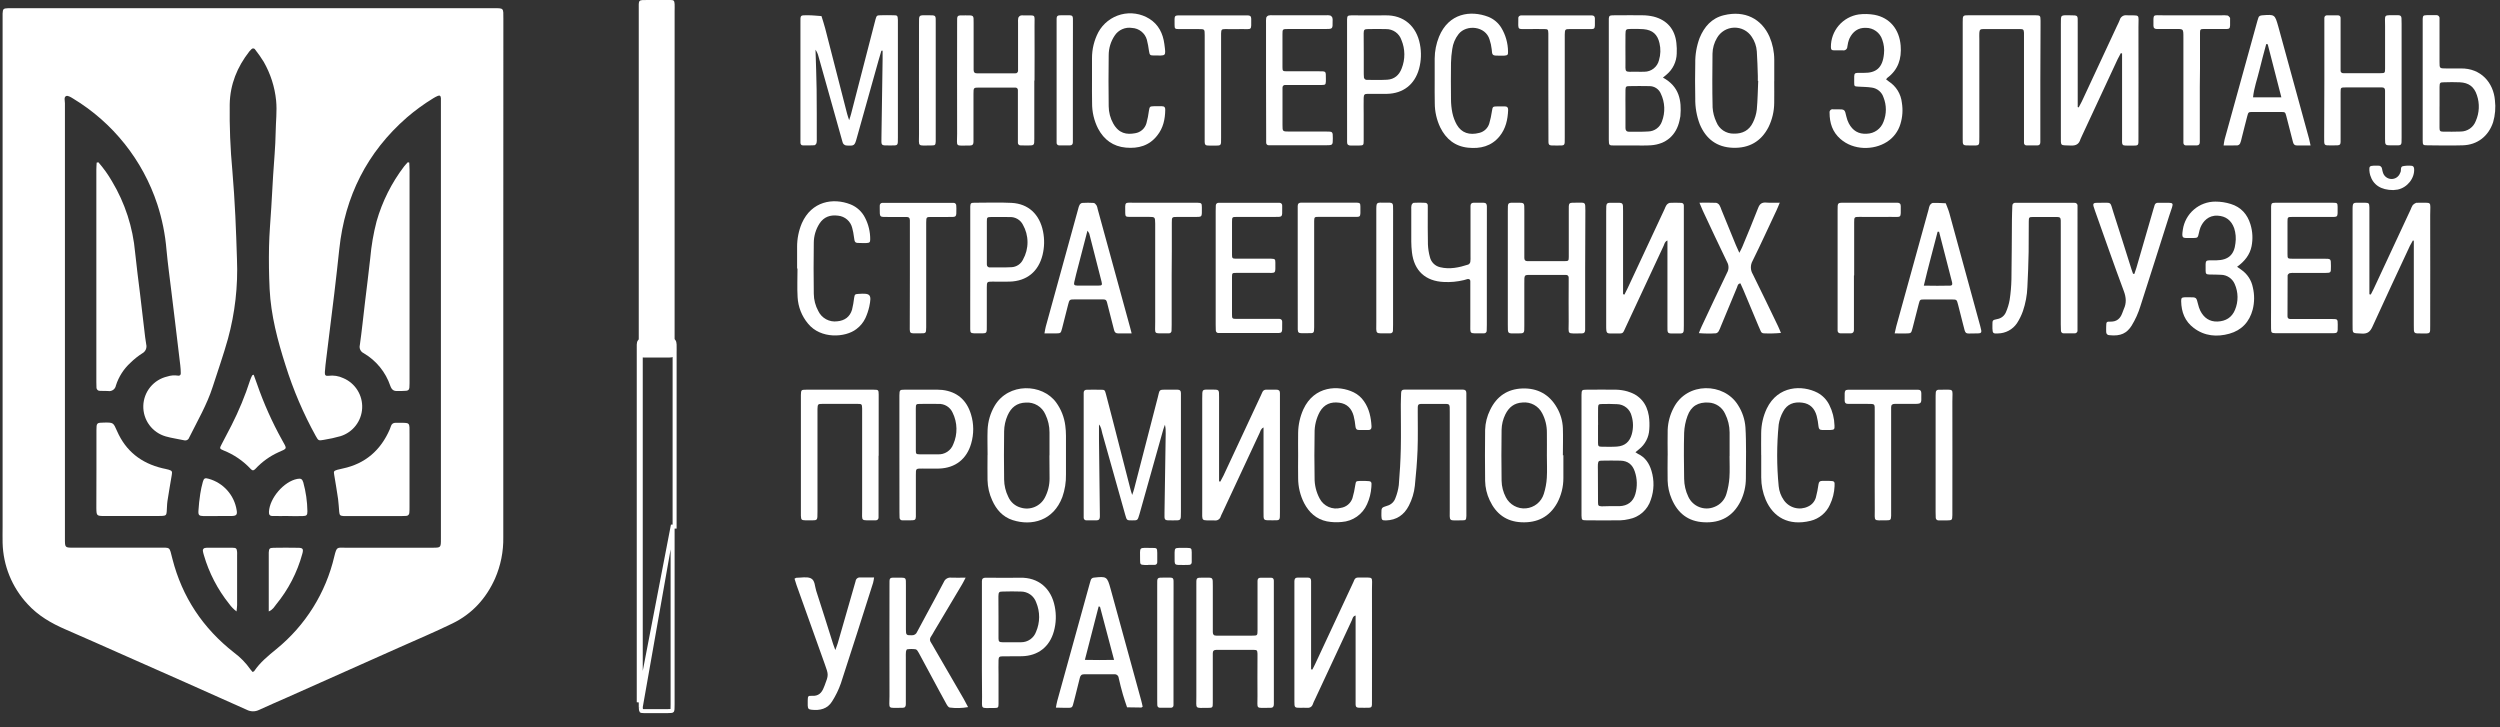<svg width="165" height="48" viewBox="0 0 165 48" fill="none" xmlns="http://www.w3.org/2000/svg">
<rect x="0" y="0" width="165" height="48" fill="#333333" stroke="none"/>
<path d="M33.217 18.566C33.217 24.197 33.217 29.828 33.217 35.459C33.233 36.394 33.048 37.322 32.675 38.179C32.086 39.498 31.16 40.516 29.862 41.147C28.697 41.714 27.502 42.218 26.318 42.746C23.881 43.834 21.442 44.922 19 46.009C18.364 46.291 17.724 46.564 17.093 46.857C16.966 46.918 16.827 46.949 16.686 46.947C16.545 46.945 16.407 46.909 16.282 46.844C13.557 45.623 10.828 44.41 8.093 43.204C6.835 42.646 5.579 42.086 4.317 41.539C3.378 41.133 2.511 40.632 1.812 39.862C0.79 38.761 0.206 37.323 0.172 35.821C0.163 35.474 0.172 35.126 0.172 34.778V1.368C0.172 1.21 0.172 1.051 0.172 0.893C0.187 0.583 0.221 0.554 0.545 0.541C0.608 0.541 0.677 0.541 0.735 0.541H32.532C33.266 0.541 33.222 0.506 33.222 1.244L33.217 18.566ZM16.666 44.348C16.718 44.326 16.758 44.322 16.772 44.3C17.168 43.711 17.704 43.28 18.244 42.836C20.162 41.276 21.507 39.122 22.067 36.714C22.228 36.054 22.257 36.151 22.788 36.149C24.701 36.149 26.611 36.149 28.528 36.149C29.097 36.149 29.1 36.149 29.1 35.568V6.809C29.1 6.698 29.1 6.587 29.1 6.476C29.087 6.318 29.021 6.273 28.884 6.333C28.782 6.377 28.685 6.429 28.591 6.488C27.982 6.86 27.404 7.28 26.863 7.745C24.226 10.044 22.767 12.953 22.395 16.423C22.291 17.396 22.184 18.37 22.067 19.342C21.895 20.77 21.713 22.195 21.539 23.621C21.5 23.935 21.46 24.249 21.441 24.562C21.429 24.771 21.491 24.826 21.69 24.801C22.021 24.76 22.357 24.814 22.659 24.957C23.043 25.119 23.369 25.396 23.591 25.75C23.814 26.104 23.923 26.517 23.903 26.934C23.884 27.351 23.737 27.753 23.482 28.084C23.228 28.415 22.878 28.66 22.479 28.786C22.115 28.89 21.745 28.971 21.371 29.03C21.019 29.094 21.015 29.083 20.843 28.782C20.024 27.301 19.357 25.74 18.85 24.125C18.323 22.48 17.882 20.814 17.795 19.081C17.751 18.15 17.737 17.217 17.756 16.286C17.773 15.419 17.853 14.551 17.905 13.684C17.946 12.99 17.983 12.296 18.025 11.602C18.084 10.64 18.18 9.68 18.194 8.718C18.203 8.025 18.292 7.336 18.224 6.637C18.134 5.738 17.855 4.868 17.407 4.084C17.233 3.801 17.043 3.528 16.837 3.268C16.825 3.247 16.808 3.229 16.787 3.217C16.767 3.204 16.744 3.196 16.72 3.195C16.696 3.193 16.672 3.197 16.65 3.206C16.628 3.216 16.608 3.231 16.593 3.249C16.546 3.292 16.502 3.339 16.461 3.389C15.657 4.415 15.186 5.568 15.161 6.88C15.141 8.35 15.2 9.82 15.337 11.284C15.422 12.274 15.483 13.268 15.533 14.262C15.583 15.209 15.606 16.157 15.64 17.105C15.713 18.877 15.513 20.65 15.045 22.361C14.749 23.426 14.378 24.47 14.04 25.525C13.66 26.711 13.034 27.775 12.486 28.88C12.464 28.948 12.416 29.004 12.352 29.038C12.289 29.071 12.215 29.078 12.146 29.058C11.751 28.971 11.336 28.917 10.941 28.804C10.505 28.68 10.123 28.414 9.854 28.049C9.586 27.684 9.446 27.239 9.458 26.786C9.47 26.333 9.632 25.897 9.919 25.546C10.207 25.195 10.602 24.95 11.044 24.849C11.271 24.774 11.511 24.755 11.747 24.792C11.77 24.799 11.794 24.8 11.818 24.795C11.842 24.79 11.864 24.78 11.882 24.764C11.901 24.748 11.915 24.728 11.923 24.706C11.932 24.683 11.935 24.659 11.931 24.635C11.931 24.461 11.919 24.288 11.899 24.116C11.785 23.143 11.669 22.171 11.55 21.2C11.47 20.54 11.388 19.881 11.309 19.222C11.2 18.312 11.073 17.404 10.989 16.492C10.905 15.47 10.701 14.462 10.384 13.487C9.425 10.572 7.455 8.096 4.83 6.508C4.689 6.421 4.486 6.292 4.372 6.337C4.2 6.405 4.285 6.646 4.285 6.813C4.285 16.399 4.285 25.984 4.285 35.568C4.285 36.144 4.285 36.147 4.857 36.147C6.724 36.147 8.59 36.147 10.456 36.147C11.279 36.147 11.166 36.06 11.379 36.885C12.025 39.413 13.396 41.465 15.444 43.069C15.864 43.379 16.231 43.756 16.53 44.184C16.571 44.242 16.617 44.297 16.666 44.348Z" fill="white"/>
<path d="M44.524 11.787V22.645C44.524 22.785 44.524 22.913 44.524 23.048C44.524 23.591 44.524 23.594 44.034 23.598C43.528 23.598 43.021 23.598 42.516 23.598C42.201 23.598 42.172 23.552 42.158 23.212C42.158 23.111 42.158 23.01 42.158 22.909C42.158 15.503 42.158 8.097 42.158 0.688C42.158 -0.038 42.086 0 42.79 0C43.281 0 43.772 0 44.261 0C44.475 0 44.508 0.048 44.525 0.27C44.534 0.42 44.525 0.573 44.525 0.725L44.524 11.787Z" fill="white"/>
<path d="M44.392 34.754V34.754L44.524 34.754L44.525 23.222C44.525 23.17 44.526 23.117 44.527 23.064C44.529 22.958 44.531 22.853 44.525 22.748C44.508 22.517 44.475 22.467 44.261 22.467H42.79C42.451 22.467 42.292 22.458 42.218 22.533C42.139 22.614 42.158 22.792 42.158 23.184V46.348L44.392 34.754ZM44.392 34.754V46.073V46.074V46.075V46.076V46.077V46.077V46.078V46.079V46.08V46.081V46.082V46.083V46.083V46.084V46.085V46.086V46.087V46.088V46.088V46.089V46.09V46.091V46.092V46.093V46.093V46.094V46.095V46.096V46.097V46.098V46.099V46.099V46.1V46.101V46.102V46.103V46.104V46.105V46.105V46.106V46.107V46.108V46.109V46.11V46.111V46.111V46.112V46.113V46.114V46.115V46.116V46.116V46.117V46.118V46.119V46.12V46.121V46.121V46.122V46.123V46.124V46.125V46.126V46.127V46.127V46.128V46.129V46.13V46.131V46.132V46.132V46.133V46.134V46.135V46.136V46.137V46.137V46.138V46.139V46.14V46.141V46.142V46.142V46.143V46.144V46.145V46.146V46.147V46.147V46.148V46.149V46.15V46.151V46.152V46.152V46.153V46.154V46.155V46.156V46.157V46.157V46.158V46.159V46.16V46.161V46.162V46.162V46.163V46.164V46.165V46.166V46.167V46.167V46.168V46.169V46.17V46.171V46.172V46.172V46.173V46.174V46.175V46.176V46.176V46.177V46.178V46.179V46.18V46.181V46.181V46.182V46.183V46.184V46.185V46.186V46.186V46.187V46.188V46.189V46.19V46.191V46.191V46.192V46.193V46.194V46.195V46.196V46.196V46.197V46.198V46.199V46.2V46.2V46.201V46.202V46.203V46.204V46.205V46.205V46.206V46.207V46.208V46.209V46.209V46.21V46.211V46.212V46.213V46.214V46.214V46.215V46.216V46.217V46.218V46.218V46.219V46.22V46.221V46.222V46.223V46.223V46.224V46.225V46.226V46.227V46.227V46.228V46.229V46.23V46.231V46.232V46.232V46.233V46.234V46.235V46.236V46.236V46.237V46.238V46.239V46.24V46.241V46.241V46.242V46.243V46.244V46.245V46.245V46.246V46.247V46.248V46.249V46.249V46.25V46.251V46.252V46.253V46.254V46.254V46.255V46.256V46.257V46.258V46.258V46.259V46.26V46.261V46.262V46.263V46.263V46.264V46.265V46.266V46.267V46.267V46.268V46.269V46.27V46.271V46.272V46.272V46.273V46.274V46.275V46.276V46.276V46.277V46.278V46.279V46.28V46.28V46.281V46.282V46.283V46.284V46.284V46.285V46.286V46.287V46.288V46.288V46.289V46.29V46.291V46.292V46.292V46.293V46.294V46.295V46.296V46.297V46.297V46.298V46.299V46.3V46.301V46.301V46.302V46.303V46.304V46.305V46.306V46.306V46.307V46.308V46.309V46.309V46.31V46.311V46.312V46.313V46.314V46.314V46.315V46.316V46.317V46.318V46.318V46.319V46.32V46.321V46.322V46.322V46.323V46.324V46.325V46.326V46.327V46.327V46.328V46.329V46.33V46.331V46.331V46.332V46.333V46.334V46.335V46.335V46.336V46.337V46.338V46.339V46.339V46.34V46.341V46.342V46.343V46.343V46.344V46.345V46.346V46.347V46.347V46.348V46.349V46.35V46.351V46.352V46.352V46.353V46.354V46.355V46.356V46.356V46.357V46.358V46.359V46.36V46.361V46.361V46.362V46.363V46.364V46.364V46.365V46.366V46.367V46.368V46.368V46.369V46.37V46.371V46.372V46.373V46.373V46.374V46.375V46.376V46.377V46.377V46.378V46.379V46.38V46.381V46.382V46.382V46.383V46.384V46.385V46.386V46.386V46.387V46.388V46.389V46.39V46.39V46.391V46.392V46.393V46.394V46.394V46.395V46.396V46.397V46.398V46.398V46.399V46.4V46.401V46.402V46.403V46.403V46.404V46.405V46.406V46.407V46.407V46.408V46.409V46.41V46.411V46.411V46.412V46.413V46.414V46.415V46.416V46.416V46.417V46.418V46.419V46.42V46.42V46.421V46.422V46.423V46.424V46.424V46.425V46.426V46.427V46.428V46.428V46.429V46.43V46.431V46.432V46.433V46.433V46.434V46.435V46.436V46.437V46.437V46.438V46.439V46.44V46.441V46.441V46.442V46.443V46.444V46.445V46.446V46.446V46.447V46.448V46.449V46.45V46.45V46.451V46.452V46.453V46.454V46.455V46.455V46.456V46.457V46.458V46.459V46.459V46.46V46.461V46.462V46.463V46.464V46.464V46.465V46.466V46.467V46.468V46.468V46.469V46.47V46.471V46.472V46.472V46.473V46.474V46.475V46.476V46.477V46.477V46.478V46.479V46.48V46.481V46.482V46.482V46.483V46.484V46.485V46.486V46.486V46.487V46.488V46.489V46.49V46.491V46.491V46.492V46.493C44.392 46.637 44.392 46.736 44.385 46.809C44.378 46.883 44.365 46.902 44.362 46.905C44.362 46.906 44.36 46.908 44.352 46.912C44.343 46.916 44.327 46.92 44.299 46.924C44.241 46.933 44.159 46.934 44.034 46.935H44.031H44.028H44.026H44.023H44.02H44.017H44.014H44.011H44.008H44.005H44.002H43.999H43.996H43.993H43.99H43.987H43.984H43.981H43.978H43.975H43.972H43.969H43.966H43.963H43.96H43.957H43.954H43.951H43.948H43.945H43.942H43.939H43.936H43.933H43.931H43.928H43.925H43.922H43.919H43.916H43.913H43.91H43.907H43.904H43.901H43.898H43.895H43.892H43.889H43.886H43.883H43.88H43.877H43.874H43.871H43.868H43.865H43.862H43.859H43.856H43.853H43.85H43.847H43.844H43.841H43.839H43.836H43.833H43.83H43.827H43.824H43.821H43.818H43.815H43.812H43.809H43.806H43.803H43.8H43.797H43.794H43.791H43.788H43.785H43.782H43.779H43.776H43.773H43.77H43.767H43.764H43.761H43.758H43.755H43.752H43.749H43.746H43.743H43.74H43.737H43.735H43.732H43.729H43.726H43.723H43.72H43.717H43.714H43.711H43.708H43.705H43.702H43.699H43.696H43.693H43.69H43.687H43.684H43.681H43.678H43.675H43.672H43.669H43.666H43.663H43.66H43.657H43.654H43.651H43.648H43.645H43.643H43.64H43.637H43.634H43.631H43.628H43.625H43.622H43.619H43.616H43.613H43.61H43.607H43.604H43.601H43.598H43.595H43.592H43.589H43.586H43.583H43.58H43.577H43.574H43.571H43.568H43.565H43.562H43.559H43.556H43.553H43.551H43.548H43.545H43.542H43.539H43.536H43.533H43.53H43.527H43.524H43.521H43.518H43.515H43.512H43.509H43.506H43.503H43.5H43.497H43.494H43.491H43.488H43.485H43.482H43.479H43.476H43.473H43.47H43.468H43.465H43.462H43.459H43.456H43.453H43.45H43.447H43.444H43.441H43.438H43.435H43.432H43.429H43.426H43.423H43.42H43.417H43.414H43.411H43.408H43.405H43.402H43.399H43.396H43.393H43.39H43.387H43.384H43.381H43.379H43.376H43.373H43.37H43.367H43.364H43.361H43.358H43.355H43.352H43.349H43.346H43.343H43.34H43.337H43.334H43.331H43.328H43.325H43.322H43.319H43.316H43.313H43.31H43.307H43.304H43.301H43.298H43.295H43.292H43.289H43.286H43.283H43.281H43.278H43.275H43.272H43.269H43.266H43.263H43.26H43.257H43.254H43.251H43.248H43.245H43.242H43.239H43.236H43.233H43.23H43.227H43.224H43.221H43.218H43.215H43.212H43.209H43.206H43.203H43.2H43.197H43.194H43.192H43.189H43.186H43.183H43.18H43.177H43.174H43.171H43.168H43.165H43.162H43.159H43.156H43.153H43.15H43.147H43.144H43.141H43.138H43.135H43.132H43.129H43.126H43.123H43.12H43.117H43.114H43.111H43.108H43.106H43.103H43.1H43.097H43.094H43.091H43.088H43.085H43.082H43.079H43.076H43.073H43.07H43.067H43.064H43.061H43.058H43.055H43.052H43.049H43.046H43.043H43.04H43.037H43.034H43.031H43.029H43.026H43.023H43.02H43.017H43.014H43.011H43.008H43.005H43.002H42.999H42.996H42.993H42.99H42.987H42.984H42.981H42.978H42.975H42.972H42.969H42.966H42.963H42.96H42.957H42.954H42.951H42.948H42.946H42.943H42.94H42.937H42.934H42.931H42.928H42.925H42.922H42.919H42.916H42.913H42.91H42.907H42.904H42.901H42.898H42.895H42.892H42.889H42.886H42.883H42.88H42.877H42.874H42.871H42.868H42.865H42.862H42.859H42.856H42.854H42.851H42.848H42.845H42.842H42.839H42.836H42.833H42.83H42.827H42.824H42.821H42.818H42.815H42.812H42.809H42.806H42.803H42.8H42.797H42.794H42.791H42.788H42.785H42.782H42.779H42.776H42.774H42.771H42.768H42.765H42.762H42.759H42.756H42.753H42.75H42.747H42.744H42.741H42.738H42.735H42.732H42.729H42.726H42.723H42.72H42.717H42.714H42.711H42.708H42.705H42.703H42.7H42.697H42.694H42.691H42.688H42.685H42.682H42.679H42.676H42.673H42.67H42.667H42.664H42.661H42.658H42.655H42.652H42.649H42.646H42.643H42.64H42.637H42.634H42.631H42.628H42.626H42.623H42.62H42.617H42.614H42.611H42.608H42.605H42.602H42.599H42.596H42.593H42.59H42.587H42.584H42.581H42.578H42.575H42.572H42.569H42.566H42.563H42.56H42.557H42.554H42.551H42.548H42.545H42.542H42.54H42.537H42.534H42.531H42.528H42.525H42.522H42.519H42.516C42.438 46.935 42.389 46.932 42.356 46.925C42.341 46.922 42.333 46.918 42.329 46.916C42.325 46.914 42.324 46.913 42.324 46.913L42.324 46.913C42.322 46.91 42.313 46.898 42.305 46.854C42.298 46.81 42.294 46.749 42.29 46.662M44.392 34.754L42.29 46.662M42.29 46.662V46.661V46.661V46.66V46.659V46.659V46.658V46.657V46.657V46.656V46.656V46.655V46.654V46.654V46.653V46.653V46.652V46.651V46.651V46.65V46.65V46.649V46.648V46.648V46.647V46.646V46.646V46.645V46.645V46.644V46.643V46.643V46.642V46.642V46.641V46.64V46.64V46.639V46.638V46.638V46.637V46.636V46.636V46.635V46.635V46.634V46.633V46.633V46.632V46.632V46.631V46.63V46.63V46.629V46.629V46.628V46.627V46.627V46.626V46.625V46.625V46.624V46.624V46.623V46.622V46.622V46.621V46.62V46.62V46.619V46.619V46.618V46.617V46.617V46.616V46.615V46.615V46.614V46.614V46.613V46.612V46.612V46.611V46.611V46.61V46.609V46.609V46.608V46.608V46.607V46.606V46.606V46.605V46.604V46.604V46.603V46.603V46.602V46.601V46.601V46.6V46.599V46.599V46.598V46.598V46.597V46.596V46.596V46.595V46.594V46.594V46.593V46.593V46.592V46.592V46.591V46.59V46.59V46.589V46.588V46.588V46.587V46.587V46.586V46.585V46.585V46.584V46.583V46.583V46.582V46.582V46.581V46.58V46.58V46.579V46.578V46.578V46.577V46.577V46.576V46.575V46.575V46.574V46.574V46.573V46.572V46.572V46.571V46.571V46.57V46.569V46.569V46.568V46.567V46.567V46.566V46.566V46.565V46.564V46.564V46.563V46.562V46.562V46.561V46.561V46.56V46.559V46.559V46.558V46.557V46.557V46.556V46.556V46.555V46.554V46.554V46.553V46.553V46.552V46.551V46.551V46.55V46.55V46.549V46.548V46.548V46.547V46.546V46.546V46.545V46.544V46.544V46.543V46.543V46.542V46.541V46.541V46.54V46.54V46.539V46.538V46.538V46.537V46.536V46.536V46.535V46.535V46.534V46.533V46.533V46.532V46.532V46.531V46.53V46.53V46.529V46.529V46.528V46.527V46.527V46.526V46.525V46.525V46.524V46.523V46.523V46.522V46.522V46.521V46.52V46.52V46.519V46.519V46.518V46.517V46.517V46.516V46.516V46.515V46.514V46.514V46.513V46.512V46.512V46.511V46.511V46.51V46.509V46.509V46.508V46.508V46.507V46.506V46.506V46.505V46.504V46.504V46.503V46.502V46.502V46.501V46.501V46.5V46.499V46.499V46.498V46.498V46.497V46.496V46.496V46.495V46.495V46.494V46.493V46.493V46.492V46.491V46.491V46.49V46.49V46.489V46.488V46.488V46.487V46.486V46.486V46.485V46.485V46.484V46.483V46.483V46.482V46.482V46.481V46.48V46.48V46.479V46.478V46.478V46.477V46.477V46.476V46.475V46.475V46.474V46.474V46.473V46.472V46.472V46.471V46.47V46.47V46.469V46.469V46.468V46.467V46.467V46.466V46.465V46.465V46.464V46.464V46.463V46.462V46.462V46.461V46.461V46.46V46.459V46.459V46.458V46.458V46.457V46.456V46.456V46.455V46.454V46.454V46.453V46.453V46.452V46.451V46.451V46.45V46.449V46.449V46.448V46.448V46.447V46.446V46.446V46.445V46.444V46.444V46.443V46.443V46.442V46.441V46.441V46.44V46.44V46.439V46.438V46.438V46.437V46.437V46.436V46.435V46.435V46.434V46.433V46.433V46.432V46.431V46.431V46.43V46.43V46.429V46.428V46.428V46.427V46.427V46.426V46.425V46.425V46.424V46.423V46.423V46.422V46.422V46.421V46.42V46.42V46.419V46.419V46.418V46.417V46.417V46.416V46.416V46.415V46.414V46.414V46.413V46.412V46.412V46.411V46.411V46.41V46.409V46.409V46.408V46.407V46.407V46.406V46.406V46.405V46.404V46.404V46.403V46.403V46.402V46.401V46.401V46.4V46.399V46.399V46.398V46.398V46.397V46.396V46.396V46.395V46.395V46.394V46.393V46.393V46.392V46.391V46.391V46.39V46.39V46.389V46.388V46.388V46.387V46.386V46.386V46.385V46.385V46.384V46.383V46.383V46.382V46.382V46.381V46.38V46.38V46.379V46.378V46.378V46.377V46.377V46.376V46.375V46.375V46.374V46.373V46.373V46.372V46.372V46.371V46.37V46.37V46.369V46.369V46.368V46.367V46.367V46.366V46.365V46.365V46.364V46.364V46.363V46.362V46.362V46.361V46.361V46.36V46.359V46.359V46.358V46.358V46.357V46.356V46.356V46.355V46.354V46.354V46.353V46.352V46.352V46.351V46.351V46.35V46.349V46.349V46.348V46.303V46.258V46.212V46.167V46.122V46.077V46.032V45.986V45.941V45.896V45.851V45.805V45.76V45.715V45.67V45.624V45.579V45.534V45.489V45.444V45.398V45.353V45.308V45.263V45.217V45.172V45.127V45.082V45.036V44.991V44.946V44.901V44.855V44.81V44.765V44.72V44.675V44.629V44.584V44.539V44.494V44.448V44.403V44.358V44.313V44.267V44.222V44.177V44.132V44.087V44.041V43.996V43.951V43.906V43.86V43.815V43.77V43.725V43.679V43.634V43.589V43.544V43.498V43.453V43.408V43.363V43.318V43.272V43.227V43.182V43.136V43.091V43.046V43.001V42.956V42.91V42.865V42.82V42.775V42.729V42.684V42.639V42.594V42.548V42.503V42.458V42.413V42.367V42.322V42.277V42.232V42.187V42.141V42.096V42.051V42.006V41.96V41.915V41.87V41.825V41.779V41.734V41.689V41.644V41.599V41.553V41.508V41.463V41.418V41.372V41.327V41.282V41.237V41.191V41.146V41.101V41.056V41.01V40.965V40.92V40.875V40.83V40.784V40.739V40.694V40.648V40.603V40.558V40.513V40.468V40.422V40.377V40.332V40.287V40.241V40.196V40.151V40.106V40.06V40.015V39.97V39.925V39.88V39.834V39.789V39.744V39.699V39.653V39.608V39.563V39.518V39.472V39.427V39.382V39.337V39.291V39.246V39.201V39.156V39.11V39.065V39.02V38.975V38.929V38.884V38.839V38.794V38.748V38.703V38.658V38.613V38.568V38.522V38.477V38.432V38.387V38.341V38.296V38.251V38.206V38.16V38.115V38.07V38.025V37.979V37.934V37.889V37.844V37.798V37.753V37.708V37.663V37.617V37.572V37.527V37.482V37.437V37.391V37.346V37.301V37.256V37.21V37.165V37.12V37.075V37.029V36.984V36.939V36.894V36.848V36.803V36.758V36.713V36.667V36.622V36.577V36.532V36.486V36.441V36.396V36.351V36.306V36.26V36.215V36.17V36.125V36.079V36.034V35.989V35.944V35.898V35.853V35.808V35.763V35.717V35.672V35.627V35.582V35.536V35.491V35.446V35.401V35.355V35.31V35.265V35.22V35.175V35.129V35.084V35.039V34.994V34.948V34.903V34.858V34.813V34.767V34.722V34.677V34.632V34.586V34.541V34.496V34.451V34.405V34.36V34.315V34.27V34.224V34.179V34.134V34.089V34.044V33.998V33.953V33.908V33.862V33.817V33.772V33.727V33.681V33.636V33.591V33.546V33.501V33.455V33.41V33.365V33.32V33.274V33.229V33.184V33.139V33.093V33.048V33.003V32.958V32.912V32.867V32.822V32.777V32.731V32.686V32.641V32.596V32.55V32.505V32.46V32.415V32.37V32.324V32.279V32.234V32.188V32.143V32.098V32.053V32.008V31.962V31.917V31.872V31.826V31.781V31.736V31.691V31.646V31.6V31.555V31.51V31.465V31.419V31.374V31.329V31.284V31.238V31.193V31.148V31.103V31.057V31.012V30.967V30.922V30.876V30.831V30.786V30.741V30.695V30.65V30.605V30.56V30.515V30.469V30.424V30.379V30.334V30.288V30.243V30.198V30.152V30.107V30.062V30.017V29.971V29.926V29.881V29.836V29.791V29.745V29.7V29.655V29.61V29.564V29.519V29.474V29.429V29.383V29.338V29.293V29.248V29.202V29.157V29.112V29.067V29.021V28.976V28.931V28.886V28.84V28.795V28.75V28.705V28.659V28.614V28.569V28.524V28.478V28.433V28.388V28.343V28.297V28.252V28.207V28.162V28.116V28.071V28.026V27.981V27.935V27.89V27.845V27.8V27.754V27.709V27.664V27.619V27.573V27.528V27.483V27.438V27.392V27.347V27.302V27.257V27.212V27.166V27.121V27.076V27.03V26.985V26.94V26.895V26.849V26.804V26.759V26.714V26.669V26.623V26.578V26.533V26.488V26.442V26.397V26.352V26.306V26.261V26.216V26.171V26.125V26.08V26.035V25.99V25.945V25.899V25.854V25.809V25.764V25.718V25.673V25.628V25.582V25.537V25.492V25.447V25.401V25.356V25.311V25.266V25.221V25.175V25.13V25.085V25.04V24.994V24.949V24.904V24.858V24.813V24.768V24.723V24.678V24.632V24.587V24.542V24.497V24.451V24.406V24.361V24.316V24.27V24.225V24.18V24.135V24.089V24.044V23.999V23.954V23.908V23.863V23.818V23.773V23.727V23.682V23.637V23.592V23.546V23.501V23.456V23.411V23.365V23.32V23.275V23.23V23.184V46.662Z" stroke="white" stroke-width="0.264"/>
<path d="M58.171 3.348C58.105 3.574 58.039 3.798 57.973 4.025C57.496 5.728 57.018 7.432 56.54 9.136C56.408 9.616 56.371 9.631 55.893 9.605C55.823 9.606 55.755 9.582 55.702 9.537C55.648 9.492 55.613 9.429 55.603 9.36C55.444 8.781 55.28 8.204 55.117 7.626C54.751 6.318 54.383 5.009 54.014 3.702C53.976 3.551 53.911 3.409 53.823 3.281C53.849 4.147 53.886 5.015 53.897 5.881C53.911 6.972 53.905 8.064 53.907 9.154C53.915 9.249 53.91 9.344 53.891 9.438C53.874 9.498 53.803 9.584 53.75 9.587C53.498 9.604 53.245 9.598 52.992 9.596C52.876 9.596 52.83 9.517 52.829 9.41C52.828 9.303 52.829 9.188 52.829 9.078C52.829 6.562 52.829 4.048 52.829 1.534C52.829 0.978 52.788 1.007 53.33 1.007C53.626 1.007 53.922 1.042 54.218 1.062C54.3 1.333 54.391 1.6 54.462 1.873C54.947 3.754 55.431 5.636 55.912 7.519C55.941 7.634 55.984 7.745 56.044 7.933C56.105 7.738 56.147 7.622 56.176 7.502C56.682 5.544 57.188 3.586 57.693 1.629C57.725 1.507 57.753 1.384 57.788 1.263C57.858 1.029 57.874 1.012 58.115 1.007C58.4 0.999 58.685 0.999 58.97 1.007C59.233 1.007 59.246 1.029 59.261 1.317C59.261 1.412 59.261 1.507 59.261 1.601V9.05C59.261 9.649 59.286 9.598 58.734 9.6C58.119 9.6 58.168 9.635 58.176 9.033C58.197 7.319 58.227 5.618 58.252 3.911C58.252 3.721 58.252 3.533 58.252 3.344L58.171 3.348Z" fill="white"/>
<path d="M74.724 32.667C74.793 32.462 74.832 32.36 74.856 32.256C75.374 30.252 75.886 28.248 76.409 26.246C76.557 25.68 76.451 25.718 77.096 25.718C77.302 25.718 77.507 25.718 77.713 25.718C77.873 25.718 77.942 25.796 77.941 25.95C77.941 26.045 77.941 26.14 77.941 26.235C77.941 28.75 77.941 31.264 77.941 33.779C77.941 34.394 77.956 34.344 77.373 34.345C76.83 34.345 76.846 34.37 76.857 33.829C76.881 32.089 76.907 30.351 76.936 28.612C76.945 28.417 76.929 28.222 76.886 28.032C76.847 28.144 76.802 28.253 76.77 28.367C76.261 30.177 75.752 31.987 75.244 33.797C75.227 33.858 75.211 33.918 75.192 33.979C75.082 34.348 75.082 34.348 74.71 34.345C74.375 34.345 74.368 34.345 74.268 33.989C73.762 32.195 73.262 30.4 72.753 28.605C72.699 28.416 72.693 28.203 72.533 28.015C72.533 28.363 72.533 28.674 72.533 28.984C72.552 30.644 72.571 32.304 72.591 33.964C72.591 34.012 72.591 34.059 72.591 34.107C72.591 34.258 72.529 34.344 72.368 34.343C72.147 34.343 71.925 34.343 71.709 34.343C71.686 34.345 71.662 34.343 71.639 34.335C71.617 34.328 71.596 34.316 71.578 34.299C71.561 34.283 71.547 34.264 71.537 34.242C71.528 34.22 71.523 34.197 71.523 34.173C71.523 34.078 71.523 33.983 71.523 33.888C71.523 31.325 71.523 28.763 71.523 26.202C71.523 26.107 71.523 26.012 71.523 25.917C71.523 25.786 71.604 25.722 71.734 25.722C72.035 25.722 72.335 25.714 72.636 25.722C72.909 25.722 72.917 25.733 72.989 26C73.149 26.596 73.302 27.187 73.455 27.789C73.84 29.29 74.225 30.79 74.61 32.289C74.629 32.377 74.661 32.467 74.724 32.667Z" fill="white"/>
<path d="M156.472 19.439C156.536 19.315 156.604 19.194 156.661 19.069C157.476 17.322 158.29 15.575 159.104 13.826C159.14 13.722 159.189 13.622 159.247 13.529C159.312 13.467 159.388 13.418 159.47 13.383C159.486 13.379 159.502 13.379 159.518 13.383C160.572 13.397 160.39 13.228 160.393 14.199C160.402 16.618 160.393 19.038 160.393 21.457C160.393 22.068 160.431 22.006 159.818 22.008C159.291 22.008 159.312 22.029 159.312 21.481V15.891L159.251 15.87C159.185 15.988 159.119 16.101 159.056 16.222C158.228 17.999 157.395 19.773 156.584 21.556C156.433 21.888 156.264 22.041 155.879 22.016C155.23 21.975 155.27 22.07 155.27 21.386V13.938C155.27 13.311 155.27 13.383 155.842 13.379C155.921 13.379 156 13.379 156.079 13.379C156.351 13.39 156.368 13.408 156.38 13.683C156.38 13.794 156.38 13.905 156.38 14.015V19.421L156.472 19.439Z" fill="white"/>
<path d="M107.21 19.446C107.28 19.314 107.353 19.175 107.416 19.038C108.232 17.292 109.048 15.545 109.863 13.796C109.894 13.707 109.935 13.621 109.985 13.541C110.037 13.467 110.113 13.413 110.2 13.389C110.452 13.371 110.705 13.381 110.958 13.389C110.982 13.388 111.006 13.392 111.028 13.4C111.05 13.409 111.07 13.422 111.087 13.439C111.103 13.456 111.116 13.476 111.124 13.499C111.132 13.521 111.135 13.545 111.133 13.569C111.133 13.679 111.133 13.79 111.133 13.901C111.133 16.431 111.133 18.961 111.133 21.492C111.133 22.044 111.145 22.019 110.618 22.01C110.009 22.01 110.051 22.065 110.051 21.451C110.051 19.758 110.051 18.066 110.051 16.374V15.872C109.871 15.943 109.856 16.101 109.803 16.216C108.971 17.991 108.147 19.775 107.318 21.546C107.072 22.073 107.176 22.007 106.584 22.008C106.017 22.008 106.008 22.081 106.008 21.451C106.008 18.953 106.008 16.454 106.008 13.955C106.008 13.323 106.001 13.384 106.571 13.383C107.14 13.381 107.122 13.348 107.122 13.91C107.122 15.587 107.122 17.263 107.122 18.939V19.413L107.21 19.446Z" fill="white"/>
<path d="M80.54 31.786C80.61 31.655 80.685 31.523 80.749 31.391C81.564 29.645 82.379 27.899 83.194 26.151C83.235 26.065 83.276 25.979 83.314 25.887C83.333 25.834 83.369 25.788 83.417 25.758C83.465 25.727 83.521 25.713 83.578 25.718C83.799 25.718 84.019 25.718 84.237 25.718C84.391 25.718 84.477 25.776 84.476 25.938C84.476 26.049 84.476 26.16 84.476 26.27C84.476 28.785 84.476 31.299 84.476 33.813C84.476 34.394 84.497 34.34 83.928 34.34C83.36 34.34 83.393 34.365 83.393 33.794V28.212C83.209 28.298 83.189 28.462 83.13 28.585C82.306 30.343 81.485 32.105 80.666 33.869C80.631 33.942 80.594 34.012 80.568 34.086C80.546 34.17 80.493 34.243 80.42 34.292C80.347 34.34 80.259 34.361 80.173 34.349C79.237 34.325 79.349 34.481 79.347 33.558C79.347 31.139 79.347 28.719 79.347 26.299C79.347 25.64 79.33 25.717 79.941 25.713C80.48 25.713 80.459 25.691 80.459 26.23V31.767L80.54 31.786Z" fill="white"/>
<path d="M86.612 44.194C86.674 44.073 86.744 43.954 86.799 43.83C87.622 42.072 88.444 40.311 89.265 38.545C89.304 38.459 89.348 38.375 89.382 38.281C89.401 38.228 89.437 38.183 89.485 38.154C89.533 38.124 89.59 38.112 89.646 38.119H89.741C90.71 38.135 90.547 37.977 90.55 38.901C90.559 41.336 90.55 43.771 90.55 46.207C90.55 46.752 90.591 46.715 90.032 46.713C89.406 46.713 89.47 46.754 89.47 46.152C89.47 44.492 89.47 42.831 89.47 41.171V40.623C89.279 40.672 89.271 40.835 89.219 40.944C88.399 42.69 87.585 44.438 86.774 46.187C86.729 46.272 86.69 46.36 86.657 46.451C86.587 46.671 86.434 46.737 86.219 46.715C86.088 46.705 85.966 46.715 85.841 46.715C85.435 46.715 85.43 46.707 85.43 46.28C85.43 43.987 85.43 41.694 85.43 39.401C85.43 39.053 85.43 38.705 85.43 38.356C85.43 38.205 85.494 38.119 85.655 38.12C85.875 38.12 86.097 38.12 86.314 38.12C86.479 38.12 86.536 38.209 86.532 38.36C86.532 38.492 86.532 38.614 86.532 38.74C86.532 40.433 86.532 42.125 86.532 43.817V44.174L86.612 44.194Z" fill="white"/>
<path d="M139.976 3.506C139.906 3.638 139.831 3.769 139.767 3.901C138.976 5.591 138.189 7.282 137.406 8.974C137.368 9.043 137.336 9.115 137.309 9.189C137.216 9.512 137.015 9.621 136.676 9.606C135.957 9.571 136.017 9.689 136.017 8.946C136.017 6.495 136.017 4.044 136.017 1.593C136.017 0.946 135.988 1.011 136.613 1.009C137.177 1.009 137.129 1.009 137.129 1.524C137.129 3.217 137.129 4.909 137.129 6.601V7.067L137.194 7.089C137.264 6.957 137.339 6.825 137.402 6.693C138.178 5.032 138.951 3.37 139.724 1.708C139.783 1.576 139.856 1.453 139.902 1.32C139.926 1.221 139.987 1.134 140.072 1.076C140.156 1.019 140.259 0.995 140.361 1.009C141.284 1.038 141.136 0.877 141.138 1.784C141.146 4.219 141.138 6.654 141.138 9.09C141.138 9.646 141.177 9.61 140.631 9.61C139.982 9.61 140.057 9.654 140.057 9.014C140.057 7.337 140.057 5.66 140.057 3.984V3.531L139.976 3.506Z" fill="white"/>
<path d="M109.754 5.122C110.838 5.708 110.994 6.637 110.905 7.672C110.892 7.766 110.874 7.86 110.849 7.952C110.64 8.923 109.961 9.519 108.963 9.589C108.617 9.613 108.268 9.601 107.92 9.602C107.463 9.602 107.004 9.602 106.545 9.602C106.19 9.602 106.19 9.593 106.181 9.22C106.181 9.157 106.181 9.088 106.181 9.03C106.181 6.547 106.181 4.065 106.181 1.584C106.181 0.957 106.119 1.011 106.78 1.008C107.316 1.008 107.854 0.999 108.392 1.008C108.644 1.009 108.895 1.038 109.141 1.096C110.027 1.324 110.545 1.931 110.642 2.837C110.669 3.072 110.676 3.309 110.664 3.546C110.656 3.807 110.593 4.064 110.479 4.3C110.366 4.536 110.204 4.745 110.004 4.914L109.754 5.122ZM107.281 7.171C107.281 7.598 107.281 8.024 107.281 8.451C107.281 8.596 107.344 8.693 107.506 8.693C107.932 8.693 108.36 8.706 108.785 8.677C108.985 8.672 109.178 8.607 109.339 8.489C109.501 8.371 109.622 8.207 109.687 8.018C109.801 7.721 109.854 7.404 109.84 7.087C109.827 6.769 109.749 6.458 109.61 6.172C109.547 6.025 109.441 5.901 109.307 5.814C109.173 5.727 109.016 5.682 108.856 5.684C108.414 5.675 107.973 5.675 107.53 5.684C107.322 5.684 107.287 5.721 107.282 5.94C107.273 6.35 107.281 6.761 107.281 7.171ZM108.014 4.735C108.186 4.735 108.36 4.743 108.533 4.735C108.756 4.733 108.972 4.657 109.146 4.518C109.32 4.379 109.443 4.186 109.494 3.969C109.603 3.605 109.614 3.218 109.526 2.848C109.394 2.272 109.075 1.982 108.48 1.926C108.2 1.901 107.915 1.908 107.631 1.911C107.311 1.911 107.285 1.939 107.281 2.264C107.273 2.847 107.281 3.43 107.281 4.012C107.281 4.859 107.19 4.726 108.011 4.735H108.014Z" fill="white"/>
<path d="M107.938 29.847C107.994 29.887 108.051 29.924 108.111 29.958C108.59 30.183 108.852 30.589 108.997 31.073C109.188 31.697 109.173 32.366 108.955 32.982C108.853 33.307 108.664 33.599 108.408 33.825C108.153 34.051 107.84 34.203 107.505 34.264C107.321 34.309 107.132 34.335 106.943 34.341C106.201 34.35 105.459 34.349 104.716 34.341C104.403 34.341 104.391 34.321 104.379 34.026C104.379 33.915 104.379 33.804 104.379 33.694V26.352C104.379 26.258 104.379 26.163 104.379 26.069C104.389 25.735 104.397 25.722 104.731 25.719C105.378 25.719 106.025 25.707 106.673 25.719C106.925 25.726 107.176 25.765 107.419 25.835C108.226 26.072 108.692 26.626 108.824 27.451C108.866 27.748 108.876 28.049 108.852 28.348C108.839 28.601 108.772 28.849 108.654 29.074C108.537 29.299 108.373 29.497 108.173 29.653C108.098 29.715 108.027 29.776 107.938 29.847ZM106.28 33.406C106.486 33.406 106.69 33.406 106.894 33.406C107.422 33.385 107.789 33.115 107.933 32.606C108.073 32.118 108.06 31.598 107.895 31.118C107.745 30.663 107.435 30.414 106.952 30.403C106.544 30.394 106.134 30.394 105.725 30.403C105.51 30.403 105.481 30.44 105.461 30.651C105.452 30.783 105.461 30.903 105.461 31.029C105.461 31.737 105.461 32.447 105.469 33.154C105.469 33.38 105.502 33.402 105.713 33.418C105.907 33.41 106.093 33.404 106.284 33.404L106.28 33.406ZM105.469 28.043C105.469 28.439 105.469 28.834 105.469 29.23C105.469 29.447 105.51 29.482 105.72 29.484C106.051 29.484 106.379 29.499 106.714 29.475C107.241 29.437 107.555 29.163 107.696 28.664C107.808 28.267 107.805 27.846 107.685 27.45C107.634 27.233 107.511 27.038 107.337 26.898C107.163 26.758 106.948 26.679 106.724 26.675C106.395 26.654 106.065 26.66 105.73 26.666C105.51 26.666 105.48 26.696 105.474 26.91C105.467 27.289 105.473 27.661 105.473 28.041L105.469 28.043Z" fill="white"/>
<path d="M96.781 30.023V33.723C96.781 33.834 96.781 33.945 96.781 34.055C96.768 34.31 96.75 34.343 96.518 34.342C95.566 34.342 95.686 34.473 95.684 33.573C95.684 31.453 95.684 29.333 95.684 27.215C95.684 26.59 95.717 26.663 95.115 26.658C94.767 26.658 94.42 26.658 94.072 26.658C93.525 26.658 93.573 26.623 93.571 27.186C93.571 28.024 93.59 28.863 93.559 29.7C93.53 30.491 93.459 31.282 93.38 32.062C93.331 32.52 93.197 32.964 92.985 33.373C92.671 33.987 92.172 34.328 91.474 34.348C91.21 34.348 91.185 34.323 91.172 34.05C91.172 34.003 91.172 33.955 91.172 33.908C91.172 33.503 91.172 33.503 91.557 33.38C91.68 33.347 91.793 33.284 91.887 33.197C91.981 33.111 92.052 33.002 92.095 32.882C92.207 32.604 92.283 32.313 92.321 32.016C92.389 31.213 92.435 30.408 92.453 29.603C92.474 28.638 92.453 27.673 92.453 26.703C92.453 26.45 92.469 26.198 92.474 25.945C92.474 25.793 92.542 25.709 92.702 25.713C92.813 25.713 92.924 25.713 93.035 25.713H96.208C96.319 25.713 96.429 25.713 96.54 25.713C96.69 25.713 96.78 25.774 96.779 25.936C96.779 26.068 96.779 26.189 96.779 26.316C96.781 27.552 96.782 28.788 96.781 30.023Z" fill="white"/>
<path d="M57.984 30.079V33.78C57.984 33.912 57.984 34.033 57.984 34.16C57.985 34.183 57.981 34.207 57.972 34.229C57.964 34.251 57.95 34.272 57.934 34.288C57.917 34.305 57.897 34.319 57.875 34.328C57.853 34.337 57.83 34.341 57.806 34.34C57.774 34.342 57.742 34.342 57.711 34.34C56.772 34.331 56.904 34.46 56.901 33.597C56.901 31.487 56.901 29.39 56.901 27.287C56.901 27.177 56.901 27.066 56.901 26.955C56.889 26.673 56.882 26.657 56.601 26.656C55.827 26.651 55.052 26.651 54.277 26.656C53.979 26.656 53.967 26.678 53.954 26.985C53.954 27.111 53.954 27.237 53.954 27.364C53.954 29.499 53.954 31.634 53.954 33.768C53.954 34.411 53.968 34.335 53.397 34.342C53.318 34.342 53.239 34.342 53.16 34.342C52.896 34.33 52.873 34.311 52.859 34.036C52.859 33.957 52.859 33.877 52.859 33.798V26.306C52.859 26.227 52.859 26.148 52.859 26.069C52.87 25.735 52.878 25.72 53.211 25.72C54.697 25.72 56.183 25.72 57.67 25.72C57.974 25.72 57.992 25.738 57.993 26.047C57.993 27.391 57.993 28.735 57.993 30.079H57.984Z" fill="white"/>
<path d="M137.115 17.713V21.415C137.115 21.547 137.115 21.668 137.115 21.794C137.119 21.822 137.116 21.85 137.107 21.877C137.099 21.903 137.084 21.927 137.064 21.947C137.045 21.967 137.021 21.982 136.995 21.992C136.969 22.001 136.941 22.004 136.913 22.001C136.677 22.001 136.44 22.001 136.202 22.001C136.179 22.003 136.155 21.999 136.132 21.99C136.11 21.981 136.09 21.968 136.073 21.951C136.056 21.935 136.042 21.914 136.034 21.892C136.025 21.87 136.021 21.846 136.022 21.822C136.013 21.681 136.013 21.539 136.011 21.396C136.011 19.245 136.011 17.094 136.011 14.943C136.011 14.236 136.077 14.327 135.367 14.321C134.987 14.321 134.607 14.321 134.228 14.321C133.909 14.321 133.902 14.33 133.899 14.635C133.899 15.294 133.899 15.963 133.89 16.627C133.874 17.402 133.849 18.176 133.807 18.949C133.786 19.488 133.687 20.021 133.513 20.531C133.414 20.814 133.281 21.084 133.118 21.336C132.979 21.539 132.793 21.707 132.575 21.824C132.358 21.94 132.116 22.003 131.869 22.007C131.547 22.028 131.512 21.994 131.5 21.682C131.5 21.603 131.5 21.524 131.5 21.445C131.5 21.133 131.5 21.126 131.818 21.059C131.943 21.038 132.062 20.986 132.162 20.907C132.262 20.828 132.34 20.725 132.39 20.608C132.504 20.348 132.587 20.076 132.636 19.797C132.706 19.344 132.745 18.887 132.755 18.429C132.777 17.11 132.776 15.804 132.788 14.491C132.788 14.19 132.805 13.891 132.814 13.59C132.812 13.563 132.815 13.535 132.825 13.509C132.834 13.483 132.849 13.459 132.869 13.44C132.888 13.42 132.912 13.405 132.938 13.396C132.965 13.386 132.992 13.383 133.02 13.386H133.305H136.626H136.91C136.938 13.383 136.966 13.386 136.992 13.395C137.019 13.404 137.042 13.418 137.062 13.438C137.082 13.457 137.097 13.481 137.106 13.507C137.116 13.534 137.119 13.562 137.116 13.589C137.116 13.721 137.116 13.842 137.116 13.969L137.115 17.713Z" fill="white"/>
<path d="M153.407 5.307C153.407 4.059 153.407 2.811 153.407 1.562C153.407 1.43 153.407 1.309 153.407 1.182C153.406 1.158 153.41 1.135 153.419 1.113C153.428 1.091 153.442 1.071 153.46 1.055C153.477 1.039 153.498 1.027 153.52 1.019C153.543 1.012 153.567 1.009 153.59 1.012C153.828 1.012 154.065 1.012 154.301 1.012C154.325 1.01 154.348 1.013 154.371 1.021C154.393 1.029 154.414 1.042 154.431 1.058C154.447 1.075 154.461 1.095 154.469 1.117C154.477 1.14 154.481 1.164 154.479 1.187C154.479 1.298 154.479 1.409 154.479 1.52V4.271C154.479 4.403 154.479 4.524 154.479 4.651C154.476 4.674 154.478 4.698 154.486 4.721C154.494 4.743 154.506 4.764 154.523 4.781C154.539 4.798 154.559 4.811 154.582 4.819C154.604 4.827 154.628 4.831 154.651 4.829C154.825 4.829 155 4.829 155.179 4.829C155.826 4.829 156.475 4.829 157.122 4.829C157.399 4.829 157.413 4.813 157.415 4.529C157.415 3.597 157.415 2.664 157.415 1.732C157.415 0.889 157.283 1.017 158.19 1.004H158.285C158.417 1.004 158.494 1.059 158.498 1.198C158.502 1.336 158.506 1.451 158.506 1.576V9.067C158.506 9.646 158.534 9.594 157.959 9.594H157.864C157.419 9.594 157.415 9.594 157.413 9.155C157.413 8.207 157.413 7.26 157.413 6.312C157.413 6.201 157.413 6.09 157.413 5.979C157.413 5.848 157.361 5.771 157.22 5.77H157.079C156.319 5.77 155.561 5.77 154.803 5.77C154.489 5.77 154.481 5.779 154.48 6.089C154.48 7.07 154.48 8.049 154.48 9.029C154.48 9.634 154.541 9.596 153.922 9.596C153.356 9.596 153.395 9.638 153.395 9.046C153.403 7.802 153.407 6.556 153.407 5.307Z" fill="white"/>
<path d="M104.62 17.741V21.393C104.62 21.525 104.62 21.646 104.62 21.773C104.62 21.923 104.557 22.007 104.395 22.006C103.361 21.995 103.543 22.138 103.533 21.215C103.522 20.361 103.533 19.508 103.533 18.653C103.533 18.543 103.533 18.432 103.533 18.321C103.534 18.298 103.531 18.274 103.522 18.252C103.514 18.23 103.501 18.21 103.484 18.193C103.468 18.177 103.448 18.164 103.425 18.155C103.403 18.147 103.38 18.144 103.356 18.146C103.245 18.146 103.135 18.146 103.024 18.146C102.407 18.146 101.791 18.146 101.178 18.146C100.565 18.146 100.607 18.082 100.605 18.742C100.605 19.665 100.605 20.576 100.605 21.493C100.605 22.028 100.63 22.007 100.077 22.005C99.491 22.005 99.516 22.061 99.516 21.436V13.944C99.516 13.323 99.492 13.381 100.079 13.379C100.63 13.379 100.606 13.359 100.606 13.893V16.643C100.606 16.775 100.606 16.896 100.606 17.023C100.606 17.149 100.656 17.233 100.799 17.235H100.893C101.684 17.235 102.475 17.235 103.266 17.235C103.517 17.235 103.538 17.212 103.539 16.961C103.539 15.964 103.539 14.969 103.539 13.972C103.539 13.333 103.489 13.377 104.122 13.377C104.632 13.377 104.634 13.322 104.634 13.898L104.62 17.741Z" fill="white"/>
<path d="M134.662 5.352V9.005C134.662 9.137 134.662 9.257 134.662 9.384C134.662 9.51 134.61 9.596 134.471 9.597C134.234 9.597 133.997 9.597 133.759 9.597C133.736 9.599 133.712 9.596 133.689 9.588C133.667 9.58 133.647 9.567 133.63 9.55C133.613 9.533 133.6 9.513 133.592 9.491C133.584 9.468 133.581 9.444 133.583 9.421C133.583 9.278 133.583 9.136 133.583 8.994V2.543C133.583 2.411 133.583 2.29 133.583 2.165C133.57 1.955 133.541 1.919 133.319 1.918C132.512 1.918 131.706 1.918 130.9 1.918C130.693 1.918 130.652 1.966 130.636 2.167C130.626 2.31 130.636 2.452 130.636 2.594C130.636 4.744 130.636 6.894 130.636 9.045C130.636 9.667 130.668 9.597 130.067 9.601C129.508 9.601 129.539 9.618 129.539 9.094C129.539 6.564 129.539 4.035 129.539 1.506V1.458C129.539 1.011 129.539 1.007 129.978 1.006H134.293C134.666 1.015 134.668 1.015 134.676 1.367C134.676 1.478 134.676 1.589 134.676 1.699L134.662 5.352Z" fill="white"/>
<path d="M117.098 5.359C117.098 5.834 117.107 6.308 117.098 6.782C117.096 7.337 116.968 7.884 116.725 8.383C116.236 9.342 115.432 9.791 114.373 9.754C113.315 9.718 112.596 9.174 112.189 8.209C111.979 7.663 111.877 7.081 111.887 6.496C111.871 5.721 111.871 4.947 111.887 4.173C111.878 3.602 111.976 3.035 112.176 2.501C112.481 1.763 112.967 1.201 113.772 1.005C115.171 0.663 116.265 1.25 116.786 2.419C116.993 2.9 117.1 3.417 117.101 3.941C117.101 4.415 117.101 4.89 117.101 5.363L117.098 5.359ZM116.044 5.338H116.017C116.017 5.227 116.017 5.117 116.017 5.006C115.997 4.469 115.989 3.933 115.95 3.397C115.927 3.049 115.81 2.713 115.612 2.425C115.485 2.233 115.311 2.077 115.107 1.972C114.902 1.867 114.674 1.817 114.444 1.825C114.215 1.833 113.991 1.899 113.794 2.018C113.598 2.138 113.435 2.305 113.321 2.505C113.134 2.819 113.031 3.177 113.025 3.542C113.013 4.729 113.003 5.915 113.032 7.094C113.053 7.424 113.136 7.748 113.278 8.047C113.367 8.278 113.525 8.476 113.73 8.614C113.936 8.752 114.178 8.824 114.426 8.82C115.007 8.836 115.446 8.604 115.695 8.084C115.828 7.815 115.914 7.526 115.949 7.229C116.007 6.601 116.013 5.97 116.042 5.338H116.044Z" fill="white"/>
<path d="M110.067 30.066C110.067 29.498 110.051 28.928 110.067 28.36C110.09 27.854 110.225 27.358 110.463 26.91C111.343 25.196 113.782 25.241 114.708 26.735C114.992 27.175 115.161 27.68 115.199 28.202C115.234 28.737 115.235 29.275 115.239 29.813C115.239 30.398 115.235 30.982 115.228 31.566C115.228 32.09 115.109 32.607 114.88 33.079C114.381 34.078 113.562 34.529 112.455 34.469C111.409 34.417 110.725 33.864 110.328 32.922C110.165 32.543 110.076 32.137 110.064 31.725C110.051 31.172 110.064 30.62 110.064 30.066H110.067ZM114.154 30.103C114.154 29.63 114.154 29.155 114.154 28.682C114.154 28.634 114.154 28.587 114.154 28.54C114.151 28.111 114.049 27.689 113.856 27.307C113.76 27.097 113.609 26.917 113.418 26.787C113.227 26.657 113.004 26.582 112.774 26.57C112.085 26.526 111.608 26.802 111.374 27.456C111.243 27.811 111.169 28.185 111.153 28.563C111.126 29.573 111.138 30.584 111.153 31.595C111.157 32.006 111.25 32.411 111.428 32.782C111.571 33.094 111.829 33.339 112.148 33.465C112.468 33.592 112.823 33.59 113.141 33.461C113.335 33.389 113.509 33.272 113.649 33.12C113.789 32.968 113.891 32.785 113.947 32.586C114.051 32.238 114.117 31.881 114.142 31.519C114.174 31.054 114.149 30.578 114.149 30.103H114.154Z" fill="white"/>
<path d="M84.075 42.441V46.094C84.075 46.226 84.075 46.346 84.075 46.472C84.075 46.624 84.024 46.715 83.859 46.714C82.815 46.714 83.007 46.855 82.994 45.937C82.984 45.114 82.994 44.293 82.994 43.471C82.994 43.36 82.994 43.249 82.994 43.138C82.981 42.922 82.961 42.893 82.738 42.892C81.917 42.892 81.096 42.892 80.273 42.892C80.114 42.892 80.044 42.964 80.044 43.12C80.044 43.419 80.044 43.72 80.044 44.02C80.044 44.811 80.044 45.602 80.044 46.393C80.044 46.704 80.029 46.719 79.721 46.719C78.828 46.719 78.961 46.826 78.959 45.978C78.954 43.543 78.954 41.108 78.959 38.675C78.959 38.098 78.911 38.123 79.486 38.126C80.061 38.129 80.048 38.06 80.046 38.686C80.046 39.587 80.046 40.488 80.046 41.389C80.046 41.5 80.046 41.61 80.046 41.721C80.046 41.875 80.112 41.956 80.273 41.952C80.405 41.952 80.526 41.952 80.653 41.952C81.312 41.952 81.98 41.952 82.644 41.952C82.987 41.952 82.995 41.944 82.997 41.612C82.997 40.837 82.997 40.063 82.997 39.288C82.997 38.971 82.997 38.655 82.997 38.338C82.997 38.206 83.055 38.131 83.192 38.131C83.429 38.131 83.666 38.131 83.904 38.131C84.017 38.131 84.07 38.208 84.073 38.319C84.075 38.429 84.073 38.57 84.073 38.697L84.075 42.441Z" fill="white"/>
<path d="M65.181 30.032C65.181 29.478 65.161 28.924 65.181 28.373C65.204 27.816 65.362 27.273 65.642 26.791C66.548 25.244 68.789 25.297 69.712 26.57C70.036 27.02 70.242 27.545 70.31 28.096C70.339 28.315 70.353 28.535 70.354 28.756C70.354 29.61 70.354 30.469 70.354 31.316C70.364 31.823 70.284 32.327 70.115 32.805C69.526 34.372 68.094 34.73 66.842 34.329C66.183 34.12 65.759 33.636 65.484 33.019C65.292 32.601 65.188 32.148 65.177 31.689C65.166 31.135 65.177 30.583 65.177 30.03L65.181 30.032ZM69.267 30.055C69.267 29.55 69.267 29.044 69.267 28.539C69.268 28.128 69.175 27.723 68.996 27.353C68.888 27.104 68.706 26.895 68.474 26.755C68.242 26.615 67.973 26.55 67.703 26.57C67.108 26.587 66.735 26.894 66.502 27.415C66.355 27.747 66.276 28.106 66.272 28.469C66.257 29.524 66.257 30.582 66.272 31.644C66.276 32.041 66.369 32.432 66.545 32.788C66.621 32.962 66.735 33.117 66.879 33.242C67.023 33.366 67.193 33.456 67.377 33.505C67.676 33.596 67.998 33.58 68.286 33.46C68.575 33.34 68.813 33.123 68.959 32.846C69.167 32.453 69.274 32.015 69.271 31.57C69.27 31.067 69.261 30.562 69.261 30.058L69.267 30.055Z" fill="white"/>
<path d="M68.264 5.313C68.264 6.593 68.264 7.873 68.264 9.153C68.264 9.598 68.264 9.599 67.825 9.603C67.668 9.603 67.51 9.603 67.352 9.595C67.328 9.596 67.305 9.591 67.283 9.582C67.261 9.573 67.241 9.559 67.225 9.542C67.209 9.525 67.196 9.504 67.189 9.482C67.181 9.459 67.178 9.435 67.181 9.412C67.181 9.28 67.181 9.159 67.181 9.032V6.282C67.181 6.171 67.181 6.061 67.181 5.951C67.182 5.927 67.179 5.904 67.17 5.881C67.162 5.859 67.148 5.839 67.131 5.823C67.114 5.806 67.093 5.794 67.07 5.787C67.048 5.779 67.024 5.777 67 5.78H66.811C66.084 5.78 65.361 5.78 64.631 5.78C64.255 5.78 64.251 5.788 64.25 6.187C64.25 7.135 64.25 8.083 64.25 9.031C64.25 9.142 64.25 9.252 64.25 9.363C64.25 9.513 64.195 9.603 64.032 9.603C62.991 9.603 63.174 9.745 63.17 8.827C63.161 6.409 63.17 3.991 63.17 1.576C63.17 0.957 63.121 1.017 63.732 1.014C64.288 1.014 64.259 0.992 64.259 1.523V4.319C64.259 4.414 64.259 4.509 64.259 4.604C64.259 4.757 64.311 4.84 64.477 4.84C65.314 4.84 66.151 4.84 66.988 4.84C67.016 4.844 67.044 4.842 67.07 4.834C67.097 4.825 67.121 4.811 67.141 4.791C67.16 4.772 67.175 4.748 67.184 4.721C67.193 4.695 67.195 4.667 67.191 4.639C67.191 4.498 67.191 4.356 67.191 4.214C67.191 3.313 67.191 2.412 67.191 1.511C67.183 1.401 67.188 1.29 67.206 1.182C67.233 1.114 67.285 1.059 67.351 1.029C67.411 1.011 67.474 1.006 67.537 1.015C68.412 1.033 68.272 0.884 68.279 1.718C68.289 2.919 68.279 4.12 68.279 5.321L68.264 5.313Z" fill="white"/>
<path d="M103.183 30.042C103.183 30.548 103.183 31.054 103.183 31.559C103.184 32.131 103.043 32.694 102.773 33.198C102.259 34.121 101.455 34.516 100.416 34.47C99.41 34.424 98.732 33.906 98.32 33.02C98.129 32.618 98.026 32.18 98.018 31.736C98.006 30.615 98.003 29.495 98.018 28.371C98.032 27.913 98.145 27.463 98.35 27.053C98.778 26.162 99.49 25.672 100.479 25.639C101.468 25.606 102.252 26.023 102.754 26.901C102.995 27.313 103.13 27.777 103.15 28.253C103.171 28.853 103.15 29.452 103.15 30.052L103.183 30.042ZM102.094 30.066C102.094 29.561 102.102 29.054 102.094 28.549C102.098 28.105 101.991 27.666 101.783 27.273C101.664 27.039 101.477 26.846 101.246 26.719C101.015 26.593 100.751 26.539 100.49 26.565C99.939 26.592 99.584 26.879 99.35 27.356C99.196 27.67 99.113 28.013 99.105 28.362C99.088 29.483 99.088 30.604 99.105 31.727C99.112 32.108 99.209 32.482 99.386 32.819C99.51 33.059 99.702 33.257 99.938 33.387C100.174 33.518 100.444 33.575 100.713 33.551C100.981 33.527 101.237 33.424 101.447 33.255C101.657 33.085 101.811 32.857 101.891 32.599C102.001 32.254 102.068 31.896 102.09 31.534C102.119 31.046 102.094 30.556 102.094 30.066Z" fill="white"/>
<path d="M63.893 46.669C63.493 46.742 63.085 46.751 62.682 46.698C62.603 46.69 62.518 46.566 62.468 46.473C62.16 45.92 61.864 45.361 61.563 44.805C61.263 44.249 60.949 43.663 60.64 43.091C60.589 42.999 60.516 42.868 60.435 42.854C60.248 42.828 60.059 42.828 59.872 42.854C59.84 42.854 59.799 42.952 59.793 43.008C59.783 43.135 59.781 43.261 59.785 43.388V46.142C59.785 46.253 59.785 46.363 59.785 46.474C59.785 46.624 59.735 46.717 59.569 46.715C58.524 46.709 58.709 46.856 58.706 45.938C58.696 43.518 58.706 41.098 58.706 38.678C58.706 38.067 58.655 38.126 59.275 38.124C59.83 38.124 59.789 38.105 59.79 38.639C59.79 39.604 59.79 40.569 59.79 41.54C59.79 41.922 59.819 41.935 60.195 41.927C60.265 41.929 60.335 41.91 60.394 41.871C60.453 41.833 60.498 41.776 60.524 41.711C60.717 41.348 60.92 40.987 61.108 40.625C61.504 39.888 61.91 39.153 62.295 38.408C62.333 38.314 62.401 38.235 62.488 38.184C62.576 38.132 62.678 38.111 62.779 38.124C63.075 38.14 63.373 38.124 63.733 38.124C63.637 38.306 63.579 38.431 63.509 38.548C62.887 39.595 62.264 40.641 61.641 41.687C61.576 41.797 61.521 41.911 61.447 42.013C61.402 42.069 61.377 42.139 61.377 42.211C61.377 42.283 61.402 42.352 61.447 42.408C61.525 42.527 61.591 42.654 61.662 42.776C62.313 43.898 62.964 45.02 63.613 46.142C63.703 46.3 63.786 46.466 63.893 46.669Z" fill="white"/>
<path d="M117.464 13.378C117.372 13.597 117.317 13.742 117.251 13.88C116.723 14.996 116.214 16.121 115.669 17.221C115.593 17.356 115.555 17.508 115.558 17.663C115.561 17.817 115.605 17.968 115.686 18.1C116.25 19.233 116.794 20.374 117.344 21.513C117.41 21.645 117.466 21.796 117.542 21.974C117.168 22.009 116.792 22.018 116.416 22.001C116.368 22.001 116.322 21.986 116.283 21.958C116.245 21.93 116.217 21.89 116.203 21.844C116.151 21.728 116.1 21.614 116.051 21.496L115.061 19.131C115 18.986 114.929 18.845 114.867 18.701C114.687 18.726 114.683 18.875 114.638 18.981C114.283 19.826 113.935 20.674 113.583 21.521C113.541 21.641 113.489 21.756 113.428 21.867C113.409 21.9 113.383 21.929 113.352 21.951C113.322 21.974 113.287 21.99 113.25 21.998C112.875 22.023 112.499 22.019 112.125 21.987C112.198 21.81 112.242 21.681 112.302 21.557C112.861 20.37 113.413 19.184 113.988 17.997C114.049 17.89 114.081 17.769 114.081 17.645C114.081 17.522 114.049 17.401 113.988 17.293C113.442 16.17 112.917 15.038 112.386 13.907C112.315 13.754 112.254 13.595 112.163 13.379C112.575 13.379 112.92 13.37 113.265 13.386C113.354 13.406 113.431 13.459 113.48 13.535C113.536 13.631 113.58 13.733 113.612 13.839C113.928 14.615 114.245 15.39 114.563 16.165C114.626 16.32 114.694 16.472 114.796 16.686C114.878 16.522 114.94 16.422 114.986 16.307C115.342 15.445 115.706 14.587 116.04 13.718C116.143 13.454 116.287 13.348 116.568 13.37C116.849 13.393 117.104 13.378 117.464 13.378Z" fill="white"/>
<path d="M75.416 46.643C75.355 46.682 75.342 46.697 75.329 46.697L74.386 46.683C74.294 46.402 74.192 46.124 74.112 45.839C74.008 45.475 73.913 45.108 73.832 44.737C73.829 44.703 73.819 44.669 73.802 44.638C73.786 44.608 73.763 44.581 73.736 44.559C73.709 44.537 73.678 44.52 73.645 44.511C73.612 44.501 73.577 44.498 73.542 44.501C72.883 44.501 72.215 44.501 71.55 44.501C71.371 44.501 71.302 44.593 71.266 44.749C71.161 45.18 71.052 45.609 70.944 46.037C70.925 46.114 70.906 46.19 70.885 46.266C70.753 46.762 70.812 46.713 70.283 46.716C70.097 46.716 69.91 46.708 69.688 46.703C69.723 46.525 69.743 46.388 69.78 46.256C70.491 43.684 71.202 41.112 71.914 38.54C71.935 38.465 71.963 38.389 71.981 38.313C71.991 38.259 72.019 38.21 72.062 38.175C72.104 38.14 72.157 38.121 72.212 38.122C73.04 38.031 73.076 38.051 73.301 38.872C73.974 41.323 74.647 43.775 75.319 46.227C75.358 46.363 75.384 46.501 75.416 46.643ZM73.529 43.553C73.211 42.352 72.908 41.209 72.606 40.066C72.606 40.054 72.584 40.044 72.571 40.037C72.551 40.032 72.531 40.029 72.51 40.027C72.212 41.183 71.913 42.342 71.602 43.552C72.25 43.568 72.846 43.564 73.529 43.553Z" fill="white"/>
<path d="M152.498 9.6H151.589C151.435 9.6 151.372 9.517 151.336 9.375C151.197 8.808 151.051 8.242 150.9 7.678C150.826 7.4 150.82 7.393 150.56 7.391C149.929 7.385 149.297 7.385 148.664 7.391C148.4 7.391 148.39 7.4 148.317 7.675C148.186 8.164 148.07 8.655 147.944 9.144C147.924 9.253 147.892 9.359 147.849 9.462C147.833 9.495 147.809 9.524 147.78 9.547C147.751 9.569 147.717 9.585 147.681 9.594C147.384 9.607 147.087 9.6 146.758 9.6C146.785 9.437 146.795 9.314 146.826 9.198C147.545 6.596 148.265 3.994 148.984 1.392C149.002 1.332 149.028 1.272 149.041 1.21C149.071 1.057 149.173 1.02 149.314 1.01C150.137 0.949 150.139 0.947 150.369 1.757C151.046 4.224 151.723 6.691 152.398 9.157C152.424 9.274 152.45 9.396 152.498 9.6ZM149.667 2.921L149.571 2.906C149.418 3.484 149.256 4.061 149.118 4.642C148.979 5.223 148.763 5.801 148.701 6.424H150.57C150.266 5.235 149.968 4.078 149.67 2.921H149.667Z" fill="white"/>
<path d="M74.688 22.003C74.344 22.003 74.062 22.003 73.781 22.003C73.626 22.003 73.561 21.916 73.527 21.776C73.404 21.286 73.281 20.795 73.151 20.307C72.984 19.688 73.113 19.765 72.439 19.76C71.949 19.76 71.46 19.76 70.969 19.76C70.587 19.76 70.584 19.76 70.492 20.12C70.36 20.641 70.228 21.163 70.096 21.681C70.012 21.999 70.005 21.999 69.68 22.005C69.445 22.005 69.21 22.005 68.934 22.005C68.969 21.821 68.985 21.684 69.022 21.552C69.734 18.961 70.447 16.373 71.16 13.788C71.179 13.697 71.209 13.608 71.251 13.525C71.269 13.492 71.293 13.463 71.322 13.441C71.352 13.418 71.385 13.402 71.421 13.393C71.673 13.376 71.926 13.376 72.178 13.393C72.249 13.393 72.327 13.489 72.374 13.56C72.409 13.631 72.432 13.707 72.443 13.786C73.16 16.406 73.878 19.026 74.596 21.645C74.624 21.733 74.645 21.823 74.688 22.003ZM71.772 15.225C71.561 16.035 71.363 16.797 71.165 17.56C71.075 17.911 70.98 18.261 70.902 18.615C70.861 18.791 70.902 18.845 71.092 18.848C71.565 18.848 72.04 18.848 72.513 18.848C72.732 18.848 72.757 18.811 72.701 18.584C72.438 17.53 72.168 16.475 71.893 15.42C71.859 15.351 71.819 15.286 71.772 15.225Z" fill="white"/>
<path d="M125.047 22.006C125.094 21.8 125.119 21.663 125.156 21.53C125.867 18.959 126.578 16.389 127.289 13.819C127.303 13.725 127.33 13.634 127.37 13.547C127.415 13.477 127.502 13.393 127.574 13.392C127.856 13.383 128.138 13.405 128.42 13.416C128.501 13.634 128.598 13.848 128.66 14.075C129.342 16.555 130.02 19.036 130.695 21.518C130.826 22.006 130.826 22.012 130.312 22.007C129.673 22.007 129.74 22.111 129.569 21.431C129.457 20.988 129.346 20.544 129.231 20.101C129.146 19.773 129.144 19.767 128.825 19.765C128.225 19.765 127.625 19.765 127.026 19.765C126.721 19.765 126.715 19.765 126.638 20.057C126.497 20.591 126.367 21.128 126.227 21.662C126.137 22.002 126.133 22.003 125.782 22.008C125.562 22.008 125.341 22.006 125.047 22.006ZM127.978 15.293H127.883C127.585 16.46 127.262 17.621 126.972 18.852C127.586 18.862 128.15 18.868 128.714 18.852C128.879 18.846 128.859 18.713 128.83 18.603C128.551 17.497 128.267 16.393 127.978 15.293Z" fill="white"/>
<path d="M64.037 17.706V14.004C64.037 13.873 64.037 13.751 64.037 13.625C64.05 13.419 64.079 13.382 64.3 13.381C65.123 13.381 65.947 13.349 66.767 13.39C67.87 13.447 68.612 14.14 68.84 15.271C68.945 15.785 68.934 16.315 68.809 16.824C68.537 17.928 67.767 18.554 66.636 18.587C66.258 18.597 65.878 18.587 65.499 18.587C65.144 18.587 65.132 18.599 65.129 18.967C65.129 19.758 65.129 20.549 65.129 21.34C65.129 22.104 65.191 21.989 64.47 21.999C64.407 22.002 64.344 22.002 64.28 21.999C64.073 21.983 64.039 21.956 64.035 21.735C64.035 21.229 64.035 20.723 64.035 20.216L64.037 17.706ZM66.047 14.322C65.841 14.322 65.637 14.322 65.431 14.322C65.149 14.329 65.133 14.338 65.132 14.615C65.132 15.514 65.132 16.413 65.132 17.311C65.132 17.358 65.132 17.406 65.132 17.453C65.13 17.481 65.134 17.508 65.144 17.534C65.154 17.56 65.17 17.583 65.19 17.602C65.211 17.62 65.235 17.634 65.261 17.642C65.288 17.651 65.316 17.652 65.343 17.648C65.816 17.648 66.29 17.659 66.761 17.635C66.921 17.627 67.075 17.576 67.208 17.488C67.341 17.4 67.448 17.278 67.517 17.134C67.715 16.782 67.818 16.384 67.816 15.979C67.815 15.575 67.709 15.178 67.509 14.827C67.428 14.671 67.305 14.541 67.154 14.453C67.003 14.364 66.83 14.319 66.655 14.325C66.461 14.319 66.257 14.322 66.052 14.322H66.047Z" fill="white"/>
<path d="M64.806 42.421C64.806 41.191 64.806 39.96 64.806 38.73C64.806 38.598 64.806 38.478 64.806 38.351C64.806 38.188 64.894 38.129 65.044 38.13C65.122 38.13 65.201 38.13 65.28 38.13C65.959 38.13 66.639 38.146 67.318 38.13C68.541 38.097 69.38 38.837 69.613 40.023C69.724 40.568 69.705 41.131 69.556 41.667C69.273 42.691 68.514 43.286 67.447 43.311C67.02 43.32 66.594 43.311 66.167 43.318C65.959 43.318 65.911 43.364 65.903 43.564C65.891 43.88 65.903 44.197 65.903 44.512C65.903 45.161 65.903 45.808 65.903 46.455C65.903 46.699 65.872 46.728 65.625 46.727C64.669 46.727 64.822 46.844 64.816 45.989C64.799 44.79 64.806 43.605 64.806 42.421ZM65.901 40.721C65.901 40.815 65.901 40.909 65.901 41.004C65.901 41.384 65.901 41.762 65.901 42.14C65.901 42.341 65.955 42.386 66.164 42.388C66.574 42.388 66.984 42.395 67.394 42.388C67.61 42.389 67.82 42.323 67.997 42.199C68.174 42.075 68.308 41.9 68.38 41.697C68.512 41.392 68.581 41.063 68.583 40.731C68.584 40.398 68.519 40.069 68.39 39.762C68.318 39.551 68.181 39.367 67.999 39.238C67.816 39.109 67.598 39.04 67.375 39.042C66.979 39.029 66.584 39.03 66.188 39.042C65.935 39.042 65.901 39.082 65.895 39.359C65.895 39.806 65.901 40.263 65.901 40.721Z" fill="white"/>
<path d="M88.906 5.258V1.609C88.906 1.498 88.906 1.387 88.906 1.276C88.918 1.043 88.942 1.022 89.192 1.013C89.256 1.013 89.324 1.013 89.382 1.013C90.061 1.013 90.74 1.027 91.419 1.013C92.659 0.98 93.489 1.742 93.713 2.909C93.822 3.453 93.802 4.016 93.655 4.551C93.369 5.577 92.608 6.171 91.546 6.194C91.12 6.202 90.693 6.194 90.267 6.194C90.06 6.194 90.014 6.241 90.003 6.446C89.993 6.808 90.003 7.172 90.003 7.535C90.003 8.12 90.003 8.704 90.003 9.288C90.003 9.591 89.986 9.599 89.672 9.606C89.498 9.606 89.326 9.606 89.145 9.606C88.996 9.606 88.905 9.548 88.908 9.384C88.908 9.252 88.908 9.132 88.908 9.006L88.906 5.258ZM90.008 3.56C90.008 3.954 90.008 4.349 90.008 4.746C90.008 4.856 90.008 4.966 90.018 5.077C90.016 5.105 90.022 5.133 90.032 5.158C90.043 5.184 90.059 5.207 90.08 5.225C90.101 5.244 90.125 5.258 90.152 5.266C90.178 5.274 90.206 5.276 90.234 5.272C90.675 5.272 91.118 5.287 91.552 5.262C92.025 5.235 92.343 4.958 92.507 4.526C92.752 3.918 92.747 3.238 92.492 2.634C92.42 2.423 92.283 2.239 92.1 2.111C91.917 1.983 91.698 1.916 91.474 1.92C91.079 1.909 90.683 1.911 90.288 1.92C90.049 1.92 90.007 1.962 90.002 2.194C89.999 2.65 90.008 3.108 90.008 3.56Z" fill="white"/>
<path d="M161.008 2.756C161.008 3.197 161.008 3.64 161.008 4.082C161.008 4.524 161.008 4.515 161.466 4.518C161.782 4.518 162.097 4.518 162.414 4.518C163.747 4.497 164.567 5.462 164.665 6.615C164.723 7.101 164.683 7.594 164.546 8.065C164.241 8.988 163.508 9.565 162.536 9.591C161.763 9.614 160.989 9.601 160.214 9.591C159.914 9.591 159.9 9.574 159.898 9.259C159.898 8.264 159.898 7.269 159.898 6.273V1.58C159.898 1.469 159.898 1.358 159.898 1.248C159.912 1.035 159.935 1.01 160.162 1.001C160.389 0.992 160.573 1.001 160.778 1.001C160.809 0.996 160.841 0.999 160.872 1.009C160.902 1.018 160.929 1.035 160.952 1.058C160.974 1.08 160.991 1.108 161.001 1.138C161.011 1.168 161.013 1.2 161.008 1.232V2.275V2.756ZM161.008 7.021C161.008 7.495 161.008 7.97 161.008 8.443C161.008 8.65 161.055 8.688 161.272 8.691C161.65 8.691 162.03 8.698 162.409 8.682C162.624 8.68 162.835 8.613 163.012 8.49C163.189 8.366 163.324 8.192 163.4 7.99C163.641 7.448 163.667 6.836 163.474 6.276C163.293 5.723 162.933 5.457 162.345 5.431C161.997 5.415 161.649 5.42 161.302 5.431C161.039 5.431 161.015 5.461 161.01 5.743C161.005 6.168 161.01 6.591 161.01 7.021H161.008Z" fill="white"/>
<path d="M59.36 30.035V26.431C59.36 26.32 59.36 26.209 59.36 26.099C59.369 25.732 59.376 25.722 59.729 25.718C60.313 25.718 60.898 25.718 61.483 25.718C61.72 25.711 61.957 25.717 62.193 25.736C63.179 25.855 63.802 26.41 64.087 27.351C64.278 27.976 64.281 28.642 64.098 29.269C63.806 30.297 63.054 30.887 61.988 30.925C61.626 30.938 61.262 30.925 60.898 30.925C60.437 30.925 60.447 30.913 60.447 31.359C60.447 32.134 60.447 32.908 60.447 33.683C60.447 34.426 60.525 34.333 59.788 34.342C59.71 34.342 59.631 34.342 59.552 34.342C59.528 34.343 59.505 34.34 59.483 34.331C59.461 34.323 59.44 34.31 59.423 34.293C59.407 34.276 59.393 34.257 59.384 34.235C59.375 34.213 59.371 34.189 59.371 34.166C59.371 34.034 59.364 33.912 59.364 33.786C59.36 32.531 59.359 31.281 59.36 30.035ZM60.445 28.275C60.445 28.763 60.445 29.252 60.445 29.741C60.445 29.956 60.474 29.981 60.696 29.985C61.092 29.985 61.487 29.985 61.883 29.985C62.106 30.001 62.328 29.944 62.515 29.822C62.703 29.7 62.845 29.52 62.92 29.31C63.063 28.984 63.133 28.63 63.126 28.274C63.119 27.918 63.034 27.567 62.878 27.247C62.799 27.064 62.666 26.91 62.497 26.804C62.328 26.699 62.131 26.648 61.932 26.658C61.536 26.658 61.141 26.651 60.745 26.658C60.459 26.658 60.447 26.674 60.443 26.949C60.439 27.392 60.445 27.834 60.445 28.275Z" fill="white"/>
<path d="M147.648 17.607C147.78 17.698 147.851 17.754 147.929 17.806C148.324 18.08 148.596 18.497 148.688 18.969C148.803 19.451 148.799 19.954 148.677 20.434C148.463 21.247 147.948 21.798 147.137 22.025C146.326 22.252 145.506 22.189 144.792 21.649C144.201 21.205 143.969 20.595 143.957 19.871C143.957 19.663 143.993 19.632 144.206 19.619C144.301 19.619 144.396 19.619 144.491 19.619C144.963 19.619 144.96 19.619 145.068 20.065C145.102 20.219 145.153 20.369 145.221 20.512C145.456 20.972 145.824 21.241 146.358 21.221C146.892 21.201 147.303 20.957 147.51 20.45C147.624 20.179 147.68 19.888 147.677 19.594C147.673 19.3 147.609 19.01 147.489 18.742C147.413 18.566 147.289 18.415 147.13 18.308C146.971 18.2 146.784 18.14 146.592 18.136C146.342 18.115 146.087 18.129 145.834 18.119C145.619 18.111 145.571 18.078 145.571 17.871C145.571 17.087 145.498 17.191 146.197 17.181H146.292C147.068 17.166 147.459 16.818 147.54 16.049C147.587 15.719 147.558 15.382 147.456 15.064C147.267 14.537 146.9 14.264 146.366 14.234C145.76 14.2 145.402 14.603 145.232 15.005C145.187 15.123 145.152 15.246 145.129 15.37C145.054 15.698 145.055 15.698 144.751 15.709C144.672 15.709 144.592 15.709 144.513 15.709C144.041 15.709 143.979 15.748 144.068 15.151C144.145 14.638 144.404 14.169 144.798 13.83C145.192 13.491 145.695 13.305 146.214 13.306C146.561 13.305 146.905 13.358 147.236 13.463C147.903 13.668 148.326 14.139 148.529 14.805C148.674 15.274 148.699 15.773 148.603 16.255C148.489 16.816 148.149 17.247 147.648 17.607Z" fill="white"/>
<path d="M124.487 5.247C124.554 5.297 124.602 5.338 124.655 5.372C124.895 5.527 125.099 5.733 125.249 5.976C125.399 6.219 125.493 6.493 125.523 6.778C125.6 7.248 125.568 7.73 125.427 8.186C125.281 8.678 124.96 9.1 124.524 9.372C123.654 9.923 122.332 9.929 121.47 9.173C120.942 8.712 120.752 8.118 120.752 7.437C120.747 7.405 120.75 7.373 120.76 7.343C120.771 7.313 120.788 7.286 120.811 7.264C120.834 7.242 120.862 7.226 120.893 7.217C120.924 7.209 120.956 7.208 120.987 7.214C121.082 7.214 121.177 7.214 121.272 7.214C121.757 7.214 121.753 7.214 121.862 7.702C121.897 7.856 121.951 8.005 122.023 8.145C122.276 8.621 122.663 8.867 123.219 8.825C123.458 8.818 123.689 8.74 123.884 8.6C124.078 8.461 124.226 8.266 124.309 8.042C124.519 7.522 124.519 6.942 124.309 6.422C124.255 6.255 124.155 6.106 124.02 5.993C123.886 5.88 123.722 5.807 123.549 5.782C123.255 5.735 122.953 5.736 122.653 5.718C122.39 5.703 122.378 5.698 122.377 5.445C122.377 4.721 122.32 4.819 122.958 4.809H123.005C123.806 4.821 124.254 4.497 124.342 3.553C124.377 3.237 124.338 2.918 124.229 2.62C124.156 2.391 124.012 2.192 123.817 2.052C123.623 1.911 123.389 1.836 123.149 1.838C122.631 1.817 122.279 2.091 122.065 2.539C121.993 2.714 121.946 2.897 121.924 3.085C121.924 3.121 121.915 3.155 121.9 3.187C121.885 3.219 121.863 3.248 121.835 3.27C121.808 3.293 121.776 3.309 121.742 3.319C121.708 3.328 121.672 3.33 121.637 3.324C121.447 3.324 121.257 3.324 121.069 3.324C120.88 3.324 120.843 3.272 120.839 3.101C120.836 2.582 121.019 2.079 121.356 1.685C121.694 1.29 122.161 1.031 122.675 0.953C123.019 0.909 123.369 0.917 123.711 0.977C124.724 1.166 125.359 1.934 125.444 3.013C125.514 3.873 125.28 4.606 124.561 5.14C124.539 5.148 124.528 5.181 124.487 5.247Z" fill="white"/>
<path d="M149.893 17.706C149.893 16.476 149.893 15.243 149.893 14.006C149.893 13.874 149.893 13.752 149.893 13.626C149.907 13.422 149.939 13.384 150.157 13.382C150.742 13.374 151.327 13.382 151.913 13.382C152.607 13.382 153.303 13.382 153.999 13.382C154.255 13.382 154.28 13.409 154.283 13.653C154.283 14.402 154.346 14.312 153.68 14.318C152.889 14.318 152.098 14.318 151.307 14.318C150.984 14.318 150.977 14.326 150.975 14.628C150.97 15.34 150.97 16.052 150.975 16.763C150.975 17.067 150.984 17.074 151.303 17.076C152 17.076 152.694 17.076 153.39 17.076C153.839 17.076 153.839 17.076 153.841 17.517C153.841 17.548 153.841 17.58 153.841 17.612C153.841 18.007 153.841 18.007 153.446 18.014C152.787 18.014 152.117 18.014 151.454 18.014C151.343 18.005 151.232 18.01 151.123 18.028C151.066 18.043 150.983 18.126 150.983 18.177C150.974 19.079 150.975 19.981 150.975 20.881C150.975 20.997 151.042 21.051 151.155 21.055H151.533C152.324 21.055 153.115 21.055 153.906 21.055C154.283 21.055 154.288 21.062 154.291 21.416C154.291 22.035 154.33 21.992 153.74 21.992H150.466C150.371 21.992 150.276 21.992 150.182 21.992C149.918 21.98 149.894 21.965 149.89 21.68C149.882 21.269 149.89 20.857 149.89 20.446L149.893 17.706Z" fill="white"/>
<path d="M80.235 17.644C80.235 16.414 80.235 15.18 80.235 13.943C80.235 13.811 80.235 13.689 80.243 13.564C80.242 13.54 80.246 13.517 80.255 13.495C80.263 13.473 80.276 13.453 80.293 13.436C80.31 13.419 80.33 13.406 80.352 13.397C80.374 13.388 80.397 13.384 80.421 13.385C80.516 13.385 80.611 13.385 80.706 13.385H84.168C84.263 13.385 84.359 13.385 84.452 13.385C84.476 13.385 84.5 13.39 84.522 13.399C84.543 13.409 84.563 13.422 84.579 13.44C84.596 13.457 84.608 13.478 84.616 13.501C84.624 13.523 84.627 13.547 84.625 13.571C84.625 13.634 84.625 13.703 84.625 13.761C84.625 14.343 84.668 14.317 84.098 14.317C83.275 14.317 82.454 14.317 81.631 14.317C81.321 14.317 81.315 14.326 81.313 14.641C81.313 15.369 81.313 16.096 81.313 16.823C81.313 17.041 81.345 17.071 81.561 17.073C82.22 17.073 82.889 17.073 83.553 17.073C83.664 17.073 83.775 17.073 83.885 17.073C84.149 17.084 84.173 17.101 84.174 17.337C84.174 18.112 84.241 18.004 83.534 18.011C82.886 18.011 82.238 18.011 81.589 18.011C81.325 18.011 81.315 18.027 81.312 18.274C81.307 19.097 81.307 19.92 81.312 20.742C81.312 21.038 81.323 21.046 81.65 21.047C82.456 21.047 83.262 21.047 84.069 21.047C84.201 21.047 84.322 21.047 84.448 21.047C84.472 21.047 84.496 21.051 84.517 21.06C84.539 21.069 84.559 21.083 84.576 21.1C84.592 21.117 84.605 21.137 84.613 21.159C84.621 21.182 84.625 21.205 84.624 21.229C84.624 21.276 84.624 21.324 84.624 21.371C84.624 22.03 84.677 21.98 84.057 21.98H80.752C80.641 21.98 80.53 21.98 80.42 21.98C80.396 21.981 80.372 21.977 80.35 21.969C80.328 21.96 80.308 21.947 80.292 21.93C80.275 21.913 80.262 21.893 80.254 21.871C80.245 21.848 80.242 21.825 80.243 21.801C80.243 21.669 80.235 21.548 80.235 21.421C80.234 20.168 80.234 18.909 80.235 17.644Z" fill="white"/>
<path d="M83.558 5.294C83.558 4.044 83.558 2.795 83.558 1.545C83.551 1.419 83.556 1.293 83.572 1.168C83.584 1.134 83.604 1.104 83.629 1.079C83.654 1.054 83.685 1.035 83.719 1.023C83.812 1.004 83.907 0.998 84.002 1.007H87.513C87.607 0.998 87.702 1.004 87.795 1.023C87.861 1.053 87.913 1.108 87.939 1.176C87.956 1.253 87.96 1.332 87.952 1.41C87.96 1.911 87.96 1.914 87.473 1.915C86.651 1.915 85.828 1.915 85.005 1.915C84.653 1.915 84.644 1.925 84.643 2.246C84.638 2.974 84.638 3.702 84.643 4.429C84.643 4.684 84.664 4.702 84.917 4.705C85.628 4.705 86.34 4.705 87.051 4.705C87.535 4.705 87.505 4.69 87.508 5.18C87.508 5.243 87.508 5.311 87.508 5.369C87.493 5.58 87.476 5.607 87.244 5.608C86.595 5.615 85.948 5.608 85.299 5.608C85.141 5.608 84.983 5.608 84.825 5.608C84.801 5.606 84.777 5.609 84.755 5.617C84.732 5.625 84.712 5.638 84.695 5.654C84.678 5.671 84.664 5.691 84.656 5.713C84.647 5.736 84.644 5.76 84.645 5.783C84.645 5.862 84.645 5.942 84.645 6.021C84.645 6.764 84.645 7.508 84.645 8.25C84.645 8.678 84.645 8.681 85.1 8.682C85.907 8.682 86.713 8.682 87.519 8.682C87.965 8.682 87.965 8.682 87.966 9.123C87.966 9.584 87.966 9.587 87.494 9.588C86.341 9.588 85.187 9.588 84.031 9.588C83.936 9.588 83.841 9.588 83.746 9.588C83.723 9.59 83.699 9.587 83.676 9.579C83.654 9.571 83.633 9.558 83.616 9.542C83.599 9.525 83.586 9.505 83.578 9.483C83.569 9.46 83.566 9.436 83.567 9.413C83.567 9.281 83.567 9.16 83.567 9.034C83.56 7.791 83.557 6.544 83.558 5.294Z" fill="white"/>
<path d="M85.677 30.042C85.677 29.553 85.667 29.063 85.677 28.572C85.684 28.034 85.802 27.503 86.023 27.012C86.739 25.461 88.333 25.401 89.348 25.896C89.619 26.03 89.851 26.232 90.022 26.482C90.37 26.979 90.486 27.545 90.52 28.137C90.528 28.288 90.473 28.38 90.306 28.38C90.101 28.38 89.897 28.38 89.691 28.38C89.531 28.38 89.477 28.298 89.46 28.148C89.438 27.912 89.398 27.678 89.34 27.448C89.208 26.968 88.912 26.646 88.391 26.578C87.836 26.504 87.398 26.679 87.108 27.178C86.873 27.611 86.754 28.097 86.763 28.59C86.743 29.569 86.747 30.55 86.763 31.529C86.755 32.006 86.869 32.477 87.094 32.898C87.221 33.147 87.43 33.344 87.686 33.457C87.941 33.57 88.228 33.592 88.498 33.519C88.671 33.493 88.834 33.42 88.969 33.307C89.103 33.195 89.204 33.048 89.261 32.882C89.345 32.595 89.408 32.303 89.45 32.007C89.493 31.764 89.493 31.753 89.746 31.743C89.878 31.743 89.999 31.743 90.126 31.743C90.521 31.751 90.544 31.771 90.511 32.139C90.486 32.534 90.388 32.921 90.224 33.281C90.079 33.609 89.848 33.891 89.555 34.097C89.262 34.303 88.918 34.425 88.561 34.45C88.231 34.485 87.898 34.471 87.572 34.41C86.878 34.268 86.395 33.823 86.072 33.205C85.813 32.696 85.678 32.132 85.677 31.561C85.666 31.056 85.677 30.55 85.677 30.044V30.042Z" fill="white"/>
<path d="M116.238 30.045C116.238 29.554 116.229 29.064 116.238 28.575C116.244 28.02 116.368 27.473 116.604 26.97C117.347 25.429 118.958 25.405 119.95 25.916C120.287 26.096 120.56 26.376 120.731 26.719C120.946 27.143 121.064 27.61 121.077 28.086C121.091 28.332 121.054 28.368 120.822 28.378C120.634 28.386 120.444 28.378 120.254 28.378C120.095 28.378 120.039 28.299 120.022 28.148C120 27.912 119.959 27.678 119.901 27.449C119.769 26.966 119.474 26.643 118.954 26.576C118.402 26.504 117.942 26.665 117.678 27.179C117.533 27.441 117.437 27.727 117.393 28.024C117.26 29.376 117.26 30.738 117.393 32.091C117.425 32.423 117.543 32.741 117.736 33.014C117.909 33.262 118.165 33.441 118.458 33.517C118.751 33.594 119.062 33.563 119.334 33.43C119.457 33.374 119.567 33.292 119.655 33.19C119.744 33.087 119.809 32.967 119.847 32.837C119.923 32.548 119.982 32.255 120.022 31.959C120.044 31.799 120.116 31.737 120.265 31.739C120.414 31.74 120.581 31.739 120.738 31.739C121.075 31.748 121.1 31.768 121.081 32.087C121.063 32.514 120.958 32.934 120.772 33.319C120.653 33.58 120.477 33.81 120.257 33.992C120.037 34.175 119.778 34.306 119.5 34.374C118.039 34.733 117.033 34.128 116.539 32.99C116.342 32.523 116.24 32.02 116.241 31.513C116.241 31.023 116.241 30.532 116.241 30.043L116.238 30.045Z" fill="white"/>
<path d="M94.689 5.331C94.689 4.841 94.689 4.35 94.689 3.861C94.693 3.369 94.79 2.883 94.974 2.427C95.614 0.862 97.06 0.664 98.224 1.108C98.58 1.249 98.881 1.501 99.083 1.827C99.372 2.304 99.526 2.851 99.53 3.409C99.541 3.618 99.496 3.654 99.285 3.672C99.153 3.68 99.032 3.672 98.905 3.672C98.487 3.679 98.481 3.636 98.453 3.255C98.429 3.035 98.381 2.819 98.311 2.61C98.047 1.716 96.784 1.595 96.266 2.25C96.04 2.538 95.896 2.88 95.848 3.243C95.8 3.539 95.773 3.839 95.766 4.139C95.756 4.945 95.756 5.751 95.766 6.558C95.766 6.859 95.797 7.158 95.857 7.452C95.915 7.73 96.016 7.996 96.155 8.243C96.468 8.77 96.973 8.941 97.637 8.77C97.793 8.732 97.936 8.654 98.052 8.542C98.168 8.431 98.252 8.291 98.296 8.136C98.37 7.879 98.427 7.617 98.465 7.352C98.518 7.032 98.508 7.029 98.845 7.021C99.003 7.021 99.161 7.021 99.319 7.021C99.478 7.021 99.543 7.109 99.537 7.261C99.512 7.888 99.381 8.488 98.977 8.989C98.437 9.656 97.699 9.832 96.89 9.747C96.033 9.659 95.439 9.18 95.06 8.416C94.82 7.915 94.695 7.367 94.695 6.811C94.683 6.31 94.689 5.821 94.689 5.331Z" fill="white"/>
<path d="M72.072 5.326C72.072 4.835 72.072 4.345 72.072 3.854C72.068 3.251 72.213 2.655 72.493 2.121C72.65 1.836 72.863 1.585 73.12 1.385C73.377 1.185 73.672 1.039 73.987 0.956C74.302 0.874 74.63 0.856 74.952 0.905C75.274 0.953 75.582 1.067 75.859 1.239C76.469 1.623 76.755 2.214 76.846 2.895C76.963 3.769 76.968 3.659 76.158 3.662C75.895 3.662 75.877 3.63 75.833 3.361C75.801 3.111 75.754 2.863 75.692 2.619C75.631 2.405 75.504 2.216 75.33 2.077C75.156 1.938 74.944 1.857 74.721 1.845C74.501 1.808 74.275 1.836 74.07 1.925C73.865 2.015 73.691 2.162 73.569 2.349C73.311 2.733 73.173 3.185 73.174 3.648C73.156 4.769 73.16 5.889 73.174 7.016C73.176 7.414 73.28 7.805 73.474 8.152C73.849 8.819 74.36 8.896 74.915 8.794C75.09 8.768 75.254 8.692 75.387 8.575C75.52 8.458 75.617 8.305 75.665 8.135C75.74 7.862 75.795 7.584 75.83 7.303C75.875 7.04 75.885 7.018 76.16 7.011C76.334 7.011 76.508 7.011 76.687 7.011C76.866 7.011 76.908 7.099 76.906 7.249C76.898 7.865 76.774 8.448 76.378 8.942C75.851 9.622 75.121 9.817 74.307 9.743C73.473 9.667 72.865 9.229 72.474 8.488C72.207 7.964 72.072 7.384 72.078 6.796C72.066 6.307 72.072 5.816 72.072 5.326Z" fill="white"/>
<path d="M52.609 17.724C52.609 17.249 52.609 16.775 52.609 16.3C52.606 15.761 52.713 15.226 52.923 14.73C53.568 13.28 54.981 13.036 56.135 13.489C56.551 13.656 56.892 13.97 57.093 14.371C57.319 14.809 57.436 15.295 57.434 15.787C57.434 15.99 57.396 16.029 57.187 16.04C57.076 16.047 56.965 16.04 56.855 16.04C56.41 16.04 56.414 16.04 56.357 15.615C56.335 15.427 56.299 15.241 56.249 15.058C56.2 14.84 56.083 14.643 55.915 14.495C55.747 14.347 55.536 14.256 55.313 14.234C54.802 14.168 54.376 14.307 54.082 14.762C53.842 15.138 53.713 15.574 53.71 16.021C53.692 17.144 53.696 18.262 53.71 19.39C53.714 19.788 53.816 20.179 54.007 20.528C54.117 20.759 54.297 20.949 54.522 21.071C54.747 21.193 55.004 21.241 55.258 21.207C55.747 21.163 56.094 20.913 56.235 20.438C56.298 20.178 56.344 19.914 56.375 19.647C56.41 19.435 56.434 19.413 56.638 19.398C57.456 19.339 57.541 19.428 57.373 20.234C57.314 20.496 57.228 20.751 57.117 20.995C56.981 21.282 56.776 21.532 56.52 21.72C55.801 22.28 54.165 22.392 53.327 21.356C52.918 20.866 52.678 20.257 52.642 19.62C52.605 18.989 52.635 18.355 52.635 17.723L52.609 17.724Z" fill="white"/>
<path d="M98.131 17.697V21.443C98.131 21.574 98.131 21.696 98.123 21.821C98.124 21.845 98.121 21.868 98.112 21.891C98.103 21.913 98.09 21.933 98.074 21.95C98.057 21.967 98.037 21.98 98.015 21.988C97.993 21.997 97.969 22.001 97.945 22C97.898 22 97.85 22 97.803 22C96.929 21.987 97.047 22.119 97.041 21.257C97.041 20.466 97.041 19.675 97.041 18.884C97.041 18.774 97.041 18.664 97.041 18.553C97.041 18.442 96.953 18.396 96.843 18.421C96.767 18.439 96.693 18.467 96.616 18.487C96.185 18.592 95.741 18.634 95.298 18.611C94.081 18.559 93.334 17.873 93.189 16.66C93.161 16.424 93.146 16.188 93.144 15.95C93.144 15.24 93.144 14.529 93.144 13.817C93.136 13.723 93.142 13.628 93.162 13.535C93.181 13.475 93.252 13.388 93.303 13.385C93.555 13.368 93.808 13.373 94.061 13.385C94.085 13.384 94.109 13.389 94.131 13.398C94.153 13.408 94.173 13.422 94.189 13.439C94.205 13.457 94.218 13.478 94.225 13.5C94.233 13.523 94.235 13.547 94.233 13.571C94.233 13.703 94.233 13.824 94.233 13.949C94.233 14.677 94.225 15.399 94.243 16.13C94.255 16.414 94.299 16.696 94.375 16.97C94.414 17.133 94.497 17.282 94.617 17.4C94.736 17.518 94.886 17.6 95.05 17.637C95.688 17.792 96.304 17.655 96.909 17.459C96.942 17.442 96.972 17.417 96.994 17.388C97.017 17.358 97.033 17.324 97.041 17.287C97.056 17.162 97.061 17.035 97.054 16.909C97.054 15.929 97.054 14.948 97.054 13.969C97.054 13.837 97.054 13.716 97.054 13.591C97.054 13.465 97.116 13.381 97.254 13.381H97.914C98.076 13.381 98.135 13.471 98.134 13.62C98.134 13.73 98.134 13.841 98.134 13.952L98.131 17.697Z" fill="white"/>
<path d="M140.869 18.076C140.913 17.944 140.962 17.812 141.001 17.68C141.376 16.391 141.75 15.102 142.123 13.812C142.15 13.721 142.177 13.632 142.205 13.541C142.216 13.494 142.243 13.453 142.282 13.425C142.32 13.396 142.367 13.382 142.415 13.384C142.446 13.384 142.478 13.384 142.509 13.384C143.61 13.398 143.488 13.241 143.169 14.239C142.545 16.229 141.903 18.213 141.269 20.2C141.131 20.654 140.936 21.088 140.688 21.493C140.376 21.983 139.978 22.206 139.218 22.122C139.19 22.123 139.162 22.118 139.136 22.108C139.11 22.098 139.087 22.082 139.067 22.063C139.048 22.043 139.032 22.019 139.022 21.994C139.012 21.968 139.008 21.94 139.009 21.912C139.009 21.787 139.001 21.66 139.009 21.534C139.017 21.246 139.02 21.221 139.295 21.228C139.711 21.236 139.939 21.022 140.071 20.661C140.103 20.571 140.133 20.482 140.172 20.397C140.355 20.002 140.329 19.63 140.172 19.211C139.513 17.45 138.899 15.674 138.267 13.903C138.083 13.384 138.084 13.376 138.62 13.383C139.411 13.389 139.244 13.277 139.484 14.014C139.894 15.276 140.288 16.543 140.689 17.807C140.717 17.895 140.751 17.981 140.781 18.07L140.869 18.076Z" fill="white"/>
<path d="M52.438 38.194C52.506 38.16 52.534 38.133 52.561 38.133C52.877 38.133 53.228 38.049 53.499 38.16C53.797 38.284 53.772 38.696 53.868 38.988C54.252 40.158 54.615 41.336 54.987 42.509C55.02 42.612 55.06 42.711 55.131 42.904C55.205 42.697 55.255 42.577 55.292 42.453C55.643 41.223 55.997 39.993 56.353 38.762C56.391 38.63 56.435 38.491 56.47 38.353C56.478 38.282 56.514 38.217 56.57 38.172C56.626 38.127 56.697 38.105 56.768 38.112C57.065 38.12 57.363 38.112 57.691 38.112C57.675 38.233 57.652 38.353 57.623 38.471C56.919 40.683 56.221 42.898 55.497 45.103C55.351 45.52 55.157 45.918 54.92 46.29C54.613 46.793 54.108 46.907 53.554 46.842C53.36 46.82 53.322 46.766 53.31 46.564C53.31 46.453 53.31 46.343 53.31 46.232C53.319 45.943 53.327 45.909 53.596 45.925C54.022 45.951 54.237 45.727 54.373 45.37C54.389 45.325 54.411 45.283 54.427 45.238C54.691 44.543 54.691 44.543 54.437 43.836C53.813 42.096 53.191 40.356 52.571 38.616C52.525 38.483 52.484 38.334 52.438 38.194Z" fill="white"/>
<path d="M77.33 18.167V21.44C77.33 21.572 77.33 21.693 77.322 21.82C77.323 21.844 77.32 21.868 77.312 21.89C77.303 21.912 77.29 21.933 77.274 21.95C77.257 21.967 77.237 21.98 77.215 21.989C77.193 21.997 77.169 22.002 77.145 22.001C77.098 22.003 77.05 22.003 77.003 22.001C76.104 21.986 76.246 22.125 76.243 21.261C76.237 19.222 76.243 17.181 76.243 15.14C76.243 15.008 76.243 14.887 76.243 14.76C76.236 14.317 76.234 14.316 75.801 14.313C75.367 14.311 74.946 14.313 74.519 14.313C74.306 14.313 74.269 14.275 74.266 14.062C74.258 13.271 74.201 13.383 74.899 13.38C76.164 13.38 77.429 13.38 78.694 13.38C78.805 13.38 78.916 13.38 79.026 13.38C79.297 13.392 79.322 13.409 79.323 13.686C79.323 14.378 79.38 14.315 78.733 14.317C78.4 14.317 78.073 14.317 77.736 14.317C77.34 14.317 77.34 14.317 77.34 14.702C77.34 15.319 77.34 15.935 77.34 16.548L77.33 18.167Z" fill="white"/>
<path d="M60.052 18.151V14.83C60.052 14.735 60.052 14.64 60.052 14.545C60.052 14.383 59.98 14.319 59.823 14.32C59.413 14.32 59.001 14.32 58.59 14.32C58.026 14.32 58.069 14.349 58.063 13.762C58.063 13.699 58.063 13.63 58.063 13.572C58.062 13.549 58.065 13.525 58.073 13.503C58.081 13.48 58.094 13.46 58.11 13.443C58.127 13.426 58.146 13.412 58.168 13.402C58.19 13.393 58.213 13.388 58.237 13.388C58.332 13.388 58.427 13.388 58.522 13.388H62.649C62.744 13.388 62.839 13.388 62.933 13.388C62.956 13.387 62.98 13.391 63.002 13.399C63.024 13.408 63.044 13.421 63.061 13.437C63.078 13.454 63.091 13.474 63.1 13.495C63.109 13.517 63.114 13.541 63.113 13.565C63.118 13.628 63.121 13.691 63.121 13.754C63.121 14.374 63.149 14.319 62.558 14.32C62.194 14.32 61.831 14.32 61.467 14.32C61.138 14.32 61.137 14.33 61.129 14.677C61.129 14.772 61.129 14.867 61.129 14.962V21.32C61.129 21.415 61.129 21.51 61.129 21.605C61.121 22 61.121 22 60.734 22C59.955 22 60.048 22.09 60.045 21.326C60.05 20.271 60.052 19.211 60.052 18.151Z" fill="white"/>
<path d="M123.732 30.479V27.158C123.732 26.641 123.771 26.657 123.254 26.657H122.259C122.164 26.657 122.069 26.657 121.974 26.657C121.814 26.657 121.744 26.576 121.747 26.422C121.747 26.392 121.747 26.36 121.747 26.328C121.747 25.669 121.697 25.721 122.317 25.721H126.253H126.585C126.747 25.721 126.809 25.806 126.807 25.958C126.807 26.005 126.807 26.053 126.807 26.1C126.821 26.654 126.821 26.655 126.279 26.657C125.869 26.657 125.458 26.657 125.047 26.657C124.891 26.657 124.813 26.725 124.815 26.883C124.815 27.015 124.815 27.137 124.815 27.263C124.815 29.398 124.815 31.532 124.815 33.666C124.815 33.798 124.815 33.919 124.815 34.046C124.802 34.31 124.779 34.343 124.505 34.341C123.609 34.341 123.74 34.452 123.735 33.608C123.727 32.563 123.732 31.523 123.732 30.479Z" fill="white"/>
<path d="M145.187 5.731V9.003C145.187 9.135 145.187 9.256 145.187 9.382C145.187 9.509 145.132 9.595 144.994 9.597H144.283C144.26 9.6 144.236 9.597 144.213 9.589C144.191 9.581 144.17 9.569 144.153 9.552C144.136 9.535 144.123 9.515 144.115 9.493C144.106 9.471 144.103 9.447 144.104 9.423C144.104 9.291 144.104 9.17 144.104 9.044C144.104 6.861 144.104 4.68 144.104 2.499C144.104 1.85 144.113 1.918 143.502 1.915C143.122 1.915 142.742 1.915 142.364 1.915C142.212 1.915 142.128 1.86 142.127 1.695C142.127 0.888 142.061 1.014 142.75 1.01C144.046 1.01 145.343 1.01 146.639 1.01C146.765 1.003 146.891 1.007 147.016 1.023C147.077 1.035 147.128 1.109 147.176 1.163C147.193 1.181 147.186 1.223 147.186 1.255C147.186 1.997 147.256 1.914 146.583 1.914C146.204 1.914 145.825 1.914 145.445 1.914C145.23 1.914 145.201 1.944 145.2 2.169C145.2 2.96 145.2 3.751 145.2 4.542L145.187 5.731Z" fill="white"/>
<path d="M79.51 5.732C79.51 4.593 79.51 3.454 79.51 2.316C79.51 1.92 79.503 1.92 79.114 1.92C78.687 1.92 78.26 1.92 77.834 1.92C77.543 1.92 77.523 1.901 77.522 1.633C77.522 0.952 77.451 1.016 78.123 1.015C79.419 1.015 80.716 1.015 82.012 1.015C82.123 1.015 82.233 1.015 82.344 1.015C82.496 1.015 82.58 1.069 82.581 1.234C82.581 2.042 82.646 1.91 81.957 1.92C81.594 1.927 81.23 1.92 80.866 1.92C80.624 1.92 80.603 1.952 80.592 2.204C80.592 2.315 80.592 2.425 80.592 2.536V9.083C80.592 9.645 80.621 9.61 80.085 9.61C79.445 9.61 79.51 9.655 79.508 9.013C79.507 7.916 79.508 6.822 79.51 5.732Z" fill="white"/>
<path d="M102.19 5.753V2.481C102.19 2.386 102.19 2.29 102.19 2.196C102.178 1.942 102.165 1.922 101.918 1.918C101.555 1.91 101.191 1.918 100.827 1.918C100.143 1.91 100.198 2.025 100.209 1.225C100.204 1.197 100.207 1.169 100.215 1.143C100.223 1.117 100.237 1.092 100.257 1.072C100.276 1.052 100.299 1.037 100.325 1.027C100.351 1.017 100.379 1.014 100.406 1.016C100.549 1.016 100.691 1.016 100.832 1.016H104.675C104.807 1.016 104.927 1.016 105.053 1.016C105.18 1.016 105.262 1.073 105.263 1.212C105.263 1.227 105.263 1.243 105.263 1.259C105.263 2.022 105.325 1.912 104.661 1.918C104.313 1.918 103.966 1.918 103.618 1.918C103.295 1.918 103.284 1.938 103.274 2.277C103.274 2.388 103.274 2.498 103.274 2.609C103.274 4.76 103.274 6.91 103.274 9.06C103.274 9.65 103.311 9.603 102.746 9.604C102.149 9.604 102.197 9.638 102.197 9.077C102.191 7.969 102.188 6.862 102.19 5.753Z" fill="white"/>
<path d="M122.36 18.18V21.451C122.36 21.562 122.36 21.673 122.36 21.783C122.36 21.894 122.305 21.997 122.166 21.998C121.929 21.998 121.692 21.998 121.456 21.998C121.432 21.999 121.408 21.995 121.386 21.985C121.364 21.976 121.344 21.962 121.328 21.945C121.311 21.928 121.299 21.907 121.291 21.884C121.283 21.862 121.28 21.838 121.282 21.814C121.282 21.703 121.282 21.592 121.282 21.482C121.282 18.953 121.282 16.424 121.282 13.896C121.282 13.353 121.261 13.379 121.8 13.379H124.976C125.055 13.379 125.134 13.379 125.213 13.379C125.363 13.379 125.45 13.438 125.45 13.601C125.45 14.438 125.52 14.31 124.803 14.315C124.108 14.322 123.414 14.315 122.718 14.315C122.387 14.315 122.376 14.324 122.375 14.667C122.375 15.836 122.375 17.006 122.375 18.177L122.36 18.18Z" fill="white"/>
<path d="M85.649 17.678V13.974C85.649 13.842 85.649 13.721 85.649 13.594C85.649 13.435 85.736 13.37 85.889 13.374C85.951 13.374 86.021 13.374 86.078 13.374H89.354C89.417 13.374 89.485 13.374 89.542 13.374C89.752 13.389 89.785 13.411 89.786 13.638C89.786 14.421 89.86 14.308 89.15 14.313C88.441 14.318 87.728 14.313 87.017 14.313C86.754 14.313 86.746 14.333 86.735 14.576C86.729 14.708 86.735 14.83 86.735 14.956V21.309C86.735 21.404 86.735 21.499 86.735 21.594C86.728 21.989 86.728 21.997 86.34 21.989C85.571 21.989 85.654 22.084 85.652 21.314C85.647 20.112 85.649 18.895 85.649 17.678Z" fill="white"/>
<path d="M127.751 30.031C127.751 28.783 127.751 27.533 127.751 26.283C127.751 26.151 127.751 26.03 127.761 25.904C127.76 25.881 127.764 25.857 127.773 25.835C127.781 25.812 127.795 25.792 127.811 25.775C127.828 25.758 127.848 25.745 127.87 25.736C127.892 25.727 127.916 25.722 127.94 25.723H127.987C129.033 25.723 128.852 25.591 128.856 26.498C128.864 28.887 128.856 31.274 128.856 33.661C128.856 33.772 128.856 33.883 128.856 33.994C128.847 34.331 128.84 34.339 128.508 34.346C128.318 34.346 128.128 34.346 127.94 34.346C127.916 34.347 127.892 34.343 127.87 34.334C127.848 34.325 127.827 34.312 127.811 34.295C127.794 34.279 127.78 34.258 127.771 34.236C127.763 34.214 127.758 34.19 127.759 34.166C127.75 34.035 127.75 33.913 127.75 33.787C127.75 32.531 127.75 31.279 127.751 30.031Z" fill="white"/>
<path d="M91.942 17.739V21.44C91.942 21.572 91.942 21.693 91.935 21.82C91.936 21.843 91.933 21.867 91.924 21.889C91.915 21.912 91.903 21.932 91.886 21.949C91.869 21.966 91.849 21.979 91.827 21.988C91.805 21.997 91.781 22.001 91.757 22C91.726 22.002 91.694 22.002 91.662 22C90.722 21.988 90.837 22.132 90.836 21.221C90.836 18.802 90.836 16.381 90.836 13.962C90.836 13.297 90.827 13.378 91.43 13.374C91.968 13.374 91.945 13.347 91.945 13.894L91.942 17.739Z" fill="white"/>
<path d="M61.758 5.351C61.758 6.568 61.758 7.785 61.758 9.002C61.758 9.112 61.758 9.223 61.758 9.334C61.746 9.557 61.72 9.598 61.52 9.598C60.508 9.598 60.657 9.743 60.655 8.816C60.648 6.414 60.655 4.012 60.655 1.608C60.655 0.949 60.615 1.01 61.231 1.007C61.807 1.007 61.758 0.985 61.758 1.557C61.76 2.821 61.76 4.086 61.758 5.351Z" fill="white"/>
<path d="M77.451 42.417V46.158C77.451 46.29 77.451 46.411 77.451 46.538C77.453 46.562 77.45 46.585 77.442 46.608C77.433 46.63 77.42 46.65 77.403 46.666C77.386 46.683 77.366 46.695 77.343 46.703C77.321 46.711 77.297 46.713 77.273 46.711C77.036 46.711 76.8 46.711 76.563 46.711C76.539 46.713 76.516 46.711 76.493 46.703C76.471 46.695 76.45 46.683 76.433 46.667C76.416 46.65 76.402 46.631 76.394 46.609C76.385 46.587 76.381 46.563 76.382 46.539C76.382 46.428 76.376 46.318 76.376 46.207C76.376 43.683 76.376 41.157 76.376 38.631C76.376 38.103 76.335 38.119 76.892 38.122C77.513 38.122 77.454 38.061 77.455 38.675C77.454 39.923 77.453 41.17 77.451 42.417Z" fill="white"/>
<path d="M70.809 5.317V9.008C70.809 9.133 70.809 9.26 70.809 9.386C70.809 9.513 70.756 9.596 70.616 9.596C70.379 9.596 70.143 9.596 69.906 9.596C69.882 9.597 69.858 9.593 69.836 9.584C69.814 9.574 69.795 9.561 69.779 9.543C69.762 9.526 69.75 9.505 69.743 9.483C69.735 9.46 69.733 9.436 69.736 9.413C69.736 9.302 69.736 9.191 69.736 9.08C69.736 6.572 69.736 4.062 69.736 1.552C69.736 0.981 69.683 1.004 70.263 1.007C70.872 1.007 70.813 0.953 70.814 1.575C70.811 2.822 70.809 4.07 70.809 5.317Z" fill="white"/>
<path d="M157.958 12.545C157.143 12.545 156.627 12.201 156.434 11.565C156.403 11.46 156.384 11.351 156.378 11.241C156.363 10.988 156.405 10.946 156.668 10.934C156.761 10.934 156.856 10.934 156.951 10.934C156.982 10.93 157.013 10.932 157.044 10.94C157.074 10.948 157.102 10.962 157.127 10.981C157.151 11.001 157.172 11.025 157.187 11.052C157.202 11.079 157.211 11.11 157.215 11.141C157.23 11.234 157.252 11.326 157.282 11.415C157.322 11.53 157.397 11.63 157.497 11.701C157.596 11.773 157.715 11.812 157.837 11.813C157.959 11.815 158.078 11.78 158.18 11.711C158.281 11.643 158.359 11.545 158.402 11.431C158.408 11.416 158.414 11.401 158.422 11.387C158.503 11.255 158.4 11.027 158.578 10.971C158.762 10.934 158.95 10.923 159.137 10.939C159.269 10.939 159.325 11.018 159.333 11.149C159.371 11.763 158.885 12.38 158.248 12.512C158.152 12.529 158.055 12.54 157.958 12.545Z" fill="white"/>
<path d="M75.775 37.288C75.697 37.288 75.618 37.288 75.54 37.288C75.277 37.274 75.244 37.257 75.246 36.983C75.254 36.025 75.105 36.171 76.06 36.163C76.36 36.163 76.372 36.181 76.379 36.49C76.379 36.694 76.379 36.899 76.379 37.102C76.381 37.125 76.377 37.149 76.369 37.172C76.361 37.194 76.349 37.215 76.332 37.232C76.315 37.249 76.295 37.262 76.273 37.271C76.251 37.279 76.227 37.283 76.203 37.282C76.062 37.282 75.921 37.282 75.78 37.282L75.775 37.288Z" fill="white"/>
<path d="M77.524 36.693C77.524 36.615 77.524 36.536 77.524 36.458C77.537 36.194 77.556 36.169 77.826 36.16C77.999 36.16 78.171 36.16 78.343 36.16C78.627 36.169 78.646 36.183 78.654 36.448C78.654 36.666 78.654 36.885 78.654 37.107C78.655 37.13 78.651 37.154 78.642 37.176C78.633 37.197 78.62 37.217 78.604 37.234C78.587 37.25 78.567 37.263 78.545 37.271C78.523 37.28 78.499 37.283 78.476 37.282C78.366 37.289 78.256 37.29 78.146 37.289C77.463 37.285 77.527 37.343 77.524 36.693Z" fill="white"/>
<path d="M6.494 10.711C6.835 11.101 7.137 11.524 7.396 11.974C8.251 13.403 8.772 15.007 8.918 16.666C9.009 17.577 9.134 18.484 9.243 19.392C9.356 20.348 9.469 21.305 9.581 22.261C9.601 22.416 9.629 22.572 9.651 22.729C9.68 22.843 9.669 22.963 9.622 23.071C9.574 23.178 9.491 23.267 9.388 23.322C9.109 23.5 8.849 23.707 8.614 23.939C8.166 24.347 7.834 24.866 7.65 25.443C7.64 25.502 7.618 25.558 7.586 25.609C7.554 25.659 7.512 25.702 7.463 25.736C7.414 25.77 7.358 25.794 7.3 25.805C7.241 25.817 7.181 25.818 7.123 25.806C6.95 25.794 6.776 25.806 6.602 25.798C6.57 25.799 6.538 25.794 6.509 25.783C6.479 25.771 6.452 25.753 6.43 25.73C6.408 25.707 6.391 25.68 6.38 25.65C6.369 25.62 6.365 25.588 6.367 25.557C6.362 25.446 6.359 25.335 6.359 25.224C6.359 20.547 6.359 15.869 6.359 11.191C6.359 11.038 6.373 10.886 6.38 10.733L6.494 10.711Z" fill="white"/>
<path d="M27.012 10.734C27.012 10.888 27.03 11.043 27.03 11.195C27.03 15.781 27.03 20.367 27.03 24.954C27.03 25.064 27.03 25.175 27.03 25.286C27.03 25.788 27.015 25.797 26.536 25.805C26.441 25.805 26.344 25.805 26.251 25.805C25.987 25.826 25.855 25.727 25.762 25.47C25.455 24.562 24.83 23.794 24.003 23.31C23.904 23.264 23.825 23.185 23.778 23.086C23.732 22.988 23.722 22.876 23.75 22.77C23.882 21.832 23.978 20.889 24.09 19.948C24.205 18.976 24.333 18.005 24.437 17.032C24.509 16.213 24.648 15.402 24.855 14.607C25.229 13.297 25.845 12.068 26.671 10.983C26.747 10.884 26.836 10.797 26.919 10.705L27.012 10.734Z" fill="white"/>
<path d="M6.365 30.966C6.365 30.112 6.365 29.252 6.365 28.403C6.365 27.907 6.382 27.898 6.868 27.89C7.487 27.881 7.477 27.89 7.723 28.445C8.301 29.773 9.32 30.57 10.718 30.904C10.856 30.937 10.997 30.959 11.133 31C11.354 31.069 11.377 31.115 11.337 31.347C11.241 31.923 11.138 32.498 11.051 33.077C11.017 33.31 11.024 33.549 11.002 33.785C10.984 33.985 10.937 34.032 10.739 34.048C10.645 34.057 10.549 34.056 10.454 34.056C9.268 34.056 8.081 34.056 6.895 34.056C6.379 34.056 6.367 34.039 6.359 33.529C6.362 32.675 6.365 31.82 6.365 30.966Z" fill="white"/>
<path d="M27.028 30.999C27.028 31.821 27.028 32.642 27.028 33.463C27.028 33.588 27.028 33.715 27.016 33.841C27.016 33.869 27.011 33.896 27 33.922C26.989 33.948 26.974 33.971 26.954 33.99C26.934 34.01 26.91 34.025 26.885 34.035C26.859 34.045 26.831 34.05 26.803 34.05C26.694 34.057 26.583 34.061 26.473 34.061H22.921C22.842 34.061 22.763 34.061 22.684 34.061C22.449 34.042 22.412 34.01 22.388 33.779C22.359 33.497 22.353 33.212 22.313 32.932C22.237 32.404 22.146 31.877 22.059 31.35C22.018 31.103 22.022 31.086 22.254 31.008C22.375 30.973 22.498 30.944 22.622 30.921C24.113 30.606 25.127 29.713 25.726 28.333C25.758 28.262 25.782 28.186 25.807 28.112C25.825 28.051 25.862 27.997 25.914 27.96C25.965 27.923 26.028 27.904 26.092 27.906C26.123 27.906 26.155 27.906 26.186 27.906C27.12 27.906 27.024 27.828 27.028 28.697C27.03 29.453 27.028 30.225 27.028 30.999Z" fill="white"/>
<path d="M16.742 24.73C16.82 24.946 16.892 25.137 16.959 25.329C17.403 26.614 17.958 27.857 18.618 29.044C18.954 29.645 18.979 29.586 18.383 29.847C17.805 30.108 17.286 30.483 16.855 30.948C16.747 31.06 16.659 31.08 16.543 30.948C16.045 30.415 15.436 29.999 14.758 29.73C14.479 29.614 14.482 29.598 14.634 29.309C14.846 28.903 15.062 28.5 15.269 28.091C15.764 27.12 16.181 26.11 16.515 25.072C16.549 24.969 16.599 24.871 16.647 24.77C16.649 24.766 16.671 24.762 16.742 24.73Z" fill="white"/>
<path d="M17.738 40.355V36.788C17.738 36.678 17.738 36.568 17.738 36.457C17.755 36.205 17.791 36.159 18.056 36.154C18.591 36.144 19.127 36.144 19.663 36.154C19.997 36.154 20.043 36.229 19.95 36.562C19.616 37.782 19.028 38.918 18.225 39.895C18.103 40.047 18.012 40.239 17.738 40.355Z" fill="white"/>
<path d="M15.611 40.356C15.425 40.214 15.26 40.044 15.123 39.854C14.361 38.9 13.794 37.806 13.454 36.633C13.425 36.544 13.404 36.451 13.389 36.358C13.385 36.334 13.386 36.31 13.392 36.287C13.398 36.264 13.409 36.242 13.424 36.224C13.439 36.205 13.457 36.19 13.479 36.18C13.5 36.169 13.524 36.163 13.548 36.163C13.579 36.157 13.61 36.153 13.641 36.152C14.211 36.152 14.779 36.146 15.355 36.152C15.592 36.152 15.629 36.205 15.649 36.432C15.656 36.511 15.649 36.59 15.649 36.669C15.649 37.759 15.649 38.85 15.649 39.941C15.646 40.062 15.627 40.182 15.611 40.356Z" fill="white"/>
<path d="M14.365 34.06C14.05 34.06 13.735 34.06 13.42 34.06C13.143 34.052 13.081 33.999 13.096 33.719C13.116 33.342 13.162 32.966 13.217 32.593C13.257 32.326 13.315 32.062 13.388 31.802C13.453 31.566 13.529 31.525 13.773 31.599C14.247 31.731 14.673 31.996 15 32.363C15.328 32.73 15.542 33.184 15.619 33.67C15.672 33.964 15.604 34.046 15.308 34.055C15.011 34.064 14.678 34.055 14.363 34.055L14.365 34.06Z" fill="white"/>
<path d="M19.031 34.056C18.683 34.056 18.335 34.064 17.988 34.056C17.802 34.056 17.742 33.962 17.751 33.778C17.798 32.866 18.738 31.777 19.62 31.608C19.854 31.564 19.947 31.608 20.016 31.834C20.188 32.458 20.28 33.102 20.289 33.749C20.289 34.002 20.236 34.053 19.979 34.06C19.664 34.072 19.347 34.06 19.031 34.06V34.056Z" fill="white"/>
</svg>
